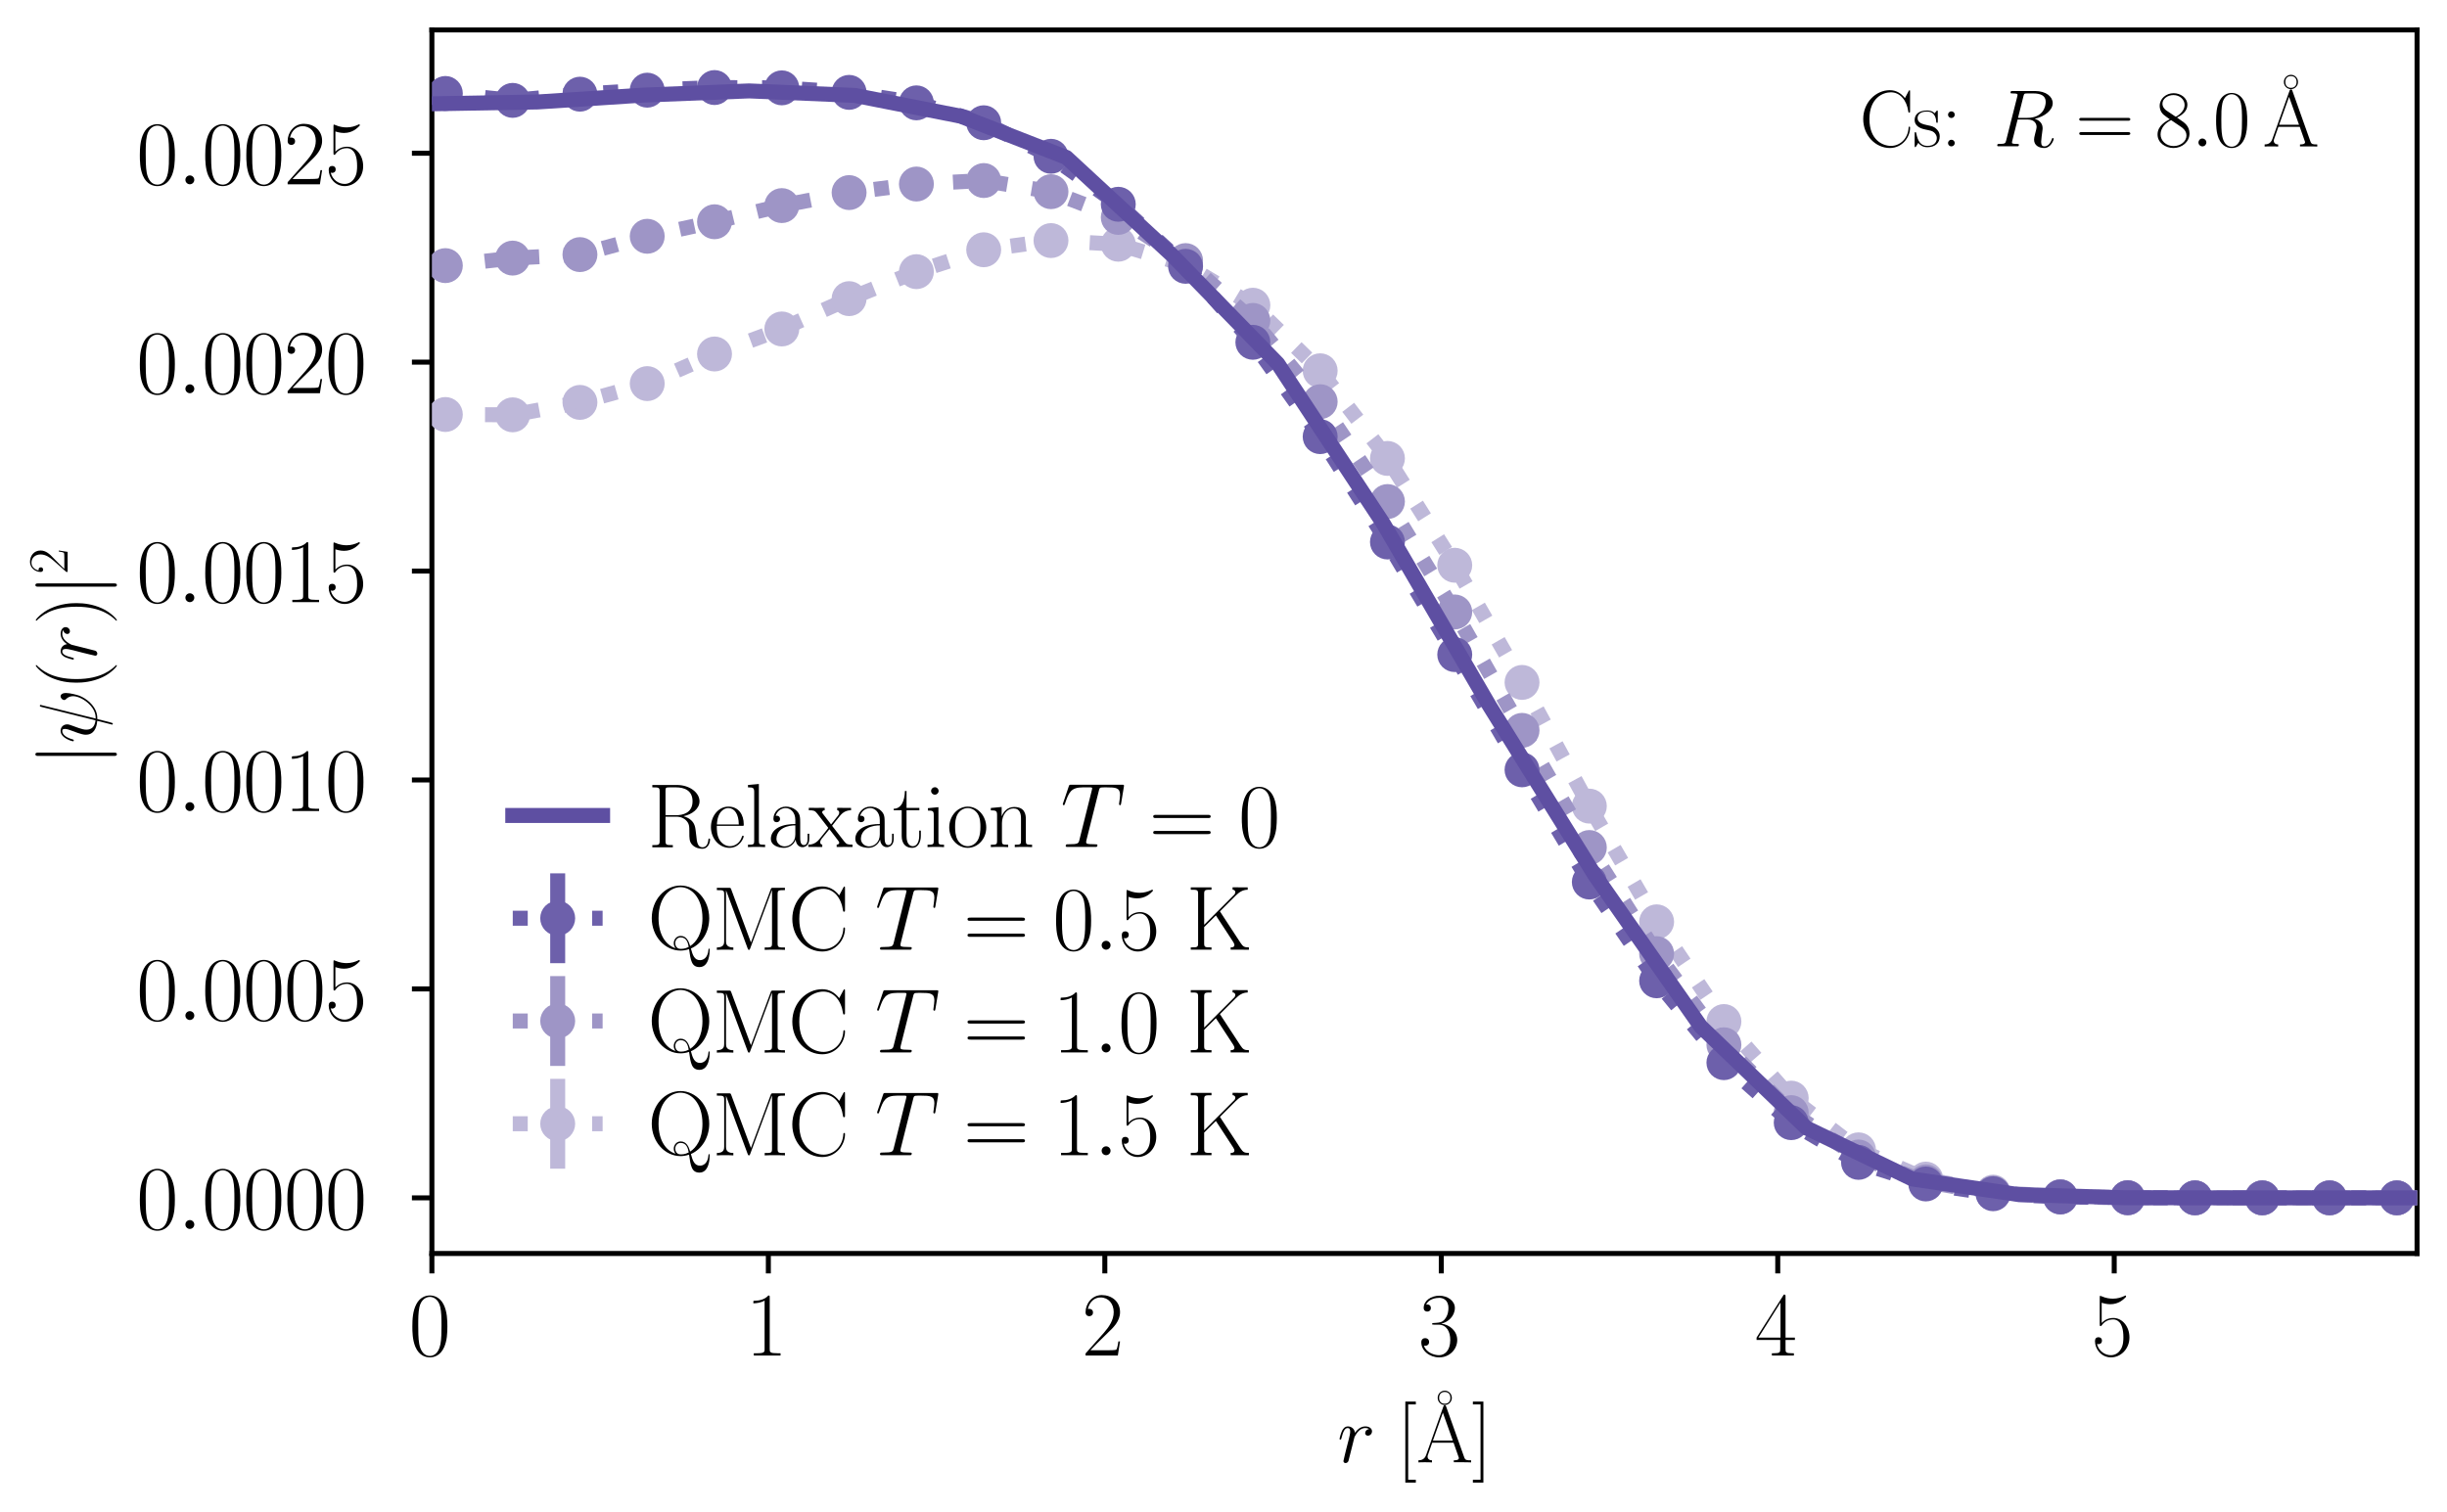 <?xml version="1.0" encoding="utf-8" standalone="no"?>
<!DOCTYPE svg PUBLIC "-//W3C//DTD SVG 1.1//EN"
  "http://www.w3.org/Graphics/SVG/1.1/DTD/svg11.dtd">
<svg xmlns:xlink="http://www.w3.org/1999/xlink" width="245.081pt" height="151.469pt" viewBox="0 0 245.081 151.469" xmlns="http://www.w3.org/2000/svg" version="1.1">
 <defs>
  <style type="text/css">*{stroke-linejoin: round; stroke-linecap: butt}</style>
 </defs>
 <g id="figure_1">
  <g id="patch_1">
   <path d="M 0 151.469 
L 245.081 151.469 
L 245.081 0 
L 0 0 
L 0 151.469 
z
" style="fill: none"/>
  </g>
  <g id="axes_1">
   <g id="patch_2">
    <path d="M 43.256 125.562 
L 242.081 125.562 
L 242.081 3 
L 43.256 3 
L 43.256 125.562 
z
" style="fill: none"/>
   </g>
   <g id="matplotlib.axis_1">
    <g id="xtick_1">
     <g id="line2d_1">
      <defs>
       <path id="mb9411c37cf" d="M 0 0 
L 0 2 
" style="stroke: #000000; stroke-width: 0.5"/>
      </defs>
      <g>
       <use xlink:href="#mb9411c37cf" x="43.256" y="125.562" style="stroke: #000000; stroke-width: 0.5"/>
      </g>
     </g>
     <g id="text_1">
      <!-- $\mathdefault{0}$ -->
      <g transform="translate(40.952 135.788) scale(0.09 -0.09)">
       <defs>
        <path id="CMR17-30" d="M 2688 2025 
C 2688 2416 2682 3080 2413 3591 
C 2176 4039 1798 4198 1466 4198 
C 1158 4198 768 4058 525 3597 
C 269 3118 243 2524 243 2025 
C 243 1661 250 1106 448 619 
C 723 -39 1216 -128 1466 -128 
C 1760 -128 2208 -7 2470 600 
C 2662 1042 2688 1559 2688 2025 
z
M 1466 -26 
C 1056 -26 813 325 723 812 
C 653 1188 653 1738 653 2096 
C 653 2588 653 2997 736 3387 
C 858 3929 1216 4096 1466 4096 
C 1728 4096 2067 3923 2189 3400 
C 2272 3036 2278 2607 2278 2096 
C 2278 1680 2278 1169 2202 792 
C 2067 95 1690 -26 1466 -26 
z
" transform="scale(0.016)"/>
       </defs>
       <use xlink:href="#CMR17-30" transform="scale(0.996)"/>
      </g>
     </g>
    </g>
    <g id="xtick_2">
     <g id="line2d_2">
      <g>
       <use xlink:href="#mb9411c37cf" x="76.955" y="125.562" style="stroke: #000000; stroke-width: 0.5"/>
      </g>
     </g>
     <g id="text_2">
      <!-- $\mathdefault{1}$ -->
      <g transform="translate(74.651 135.788) scale(0.09 -0.09)">
       <defs>
        <path id="CMR17-31" d="M 1702 4058 
C 1702 4192 1696 4192 1606 4192 
C 1357 3916 979 3827 621 3827 
C 602 3827 570 3827 563 3808 
C 557 3795 557 3782 557 3648 
C 755 3648 1088 3686 1344 3839 
L 1344 461 
C 1344 236 1331 160 781 160 
L 589 160 
L 589 0 
C 896 0 1216 0 1523 0 
C 1830 0 2150 0 2458 0 
L 2458 160 
L 2266 160 
C 1715 160 1702 230 1702 458 
L 1702 4058 
z
" transform="scale(0.016)"/>
       </defs>
       <use xlink:href="#CMR17-31" transform="scale(0.996)"/>
      </g>
     </g>
    </g>
    <g id="xtick_3">
     <g id="line2d_3">
      <g>
       <use xlink:href="#mb9411c37cf" x="110.654" y="125.562" style="stroke: #000000; stroke-width: 0.5"/>
      </g>
     </g>
     <g id="text_3">
      <!-- $\mathdefault{2}$ -->
      <g transform="translate(108.35 135.788) scale(0.09 -0.09)">
       <defs>
        <path id="CMR17-32" d="M 2669 989 
L 2554 989 
C 2490 536 2438 459 2413 420 
C 2381 369 1920 369 1830 369 
L 602 369 
C 832 619 1280 1072 1824 1597 
C 2214 1967 2669 2402 2669 3035 
C 2669 3790 2067 4224 1395 4224 
C 691 4224 262 3604 262 3030 
C 262 2780 448 2748 525 2748 
C 589 2748 781 2787 781 3010 
C 781 3207 614 3264 525 3264 
C 486 3264 448 3258 422 3245 
C 544 3790 915 4058 1306 4058 
C 1862 4058 2227 3617 2227 3035 
C 2227 2479 1901 2000 1536 1584 
L 262 146 
L 262 0 
L 2515 0 
L 2669 989 
z
" transform="scale(0.016)"/>
       </defs>
       <use xlink:href="#CMR17-32" transform="scale(0.996)"/>
      </g>
     </g>
    </g>
    <g id="xtick_4">
     <g id="line2d_4">
      <g>
       <use xlink:href="#mb9411c37cf" x="144.353" y="125.562" style="stroke: #000000; stroke-width: 0.5"/>
      </g>
     </g>
     <g id="text_4">
      <!-- $\mathdefault{3}$ -->
      <g transform="translate(142.049 135.788) scale(0.09 -0.09)">
       <defs>
        <path id="CMR17-33" d="M 1414 2157 
C 1984 2157 2234 1662 2234 1090 
C 2234 320 1824 25 1453 25 
C 1114 25 563 194 390 693 
C 422 680 454 680 486 680 
C 640 680 755 782 755 948 
C 755 1133 614 1216 486 1216 
C 378 1216 211 1165 211 926 
C 211 335 787 -128 1466 -128 
C 2176 -128 2720 430 2720 1085 
C 2720 1707 2208 2157 1600 2227 
C 2086 2328 2554 2756 2554 3329 
C 2554 3820 2048 4179 1472 4179 
C 890 4179 378 3829 378 3329 
C 378 3110 544 3072 627 3072 
C 762 3072 877 3155 877 3321 
C 877 3486 762 3569 627 3569 
C 602 3569 570 3569 544 3557 
C 730 3959 1235 4032 1459 4032 
C 1683 4032 2106 3925 2106 3320 
C 2106 3143 2080 2828 1862 2550 
C 1670 2304 1453 2304 1242 2284 
C 1210 2284 1062 2269 1037 2269 
C 992 2263 966 2257 966 2208 
C 966 2163 973 2157 1101 2157 
L 1414 2157 
z
" transform="scale(0.016)"/>
       </defs>
       <use xlink:href="#CMR17-33" transform="scale(0.996)"/>
      </g>
     </g>
    </g>
    <g id="xtick_5">
     <g id="line2d_5">
      <g>
       <use xlink:href="#mb9411c37cf" x="178.052" y="125.562" style="stroke: #000000; stroke-width: 0.5"/>
      </g>
     </g>
     <g id="text_5">
      <!-- $\mathdefault{4}$ -->
      <g transform="translate(175.748 135.788) scale(0.09 -0.09)">
       <defs>
        <path id="CMR17-34" d="M 2150 4122 
C 2150 4256 2144 4256 2029 4256 
L 128 1254 
L 128 1088 
L 1779 1088 
L 1779 457 
C 1779 224 1766 160 1318 160 
L 1197 160 
L 1197 0 
C 1402 0 1747 0 1965 0 
C 2182 0 2528 0 2733 0 
L 2733 160 
L 2611 160 
C 2163 160 2150 224 2150 457 
L 2150 1088 
L 2803 1088 
L 2803 1254 
L 2150 1254 
L 2150 4122 
z
M 1798 3703 
L 1798 1254 
L 256 1254 
L 1798 3703 
z
" transform="scale(0.016)"/>
       </defs>
       <use xlink:href="#CMR17-34" transform="scale(0.996)"/>
      </g>
     </g>
    </g>
    <g id="xtick_6">
     <g id="line2d_6">
      <g>
       <use xlink:href="#mb9411c37cf" x="211.751" y="125.562" style="stroke: #000000; stroke-width: 0.5"/>
      </g>
     </g>
     <g id="text_6">
      <!-- $\mathdefault{5}$ -->
      <g transform="translate(209.448 135.788) scale(0.09 -0.09)">
       <defs>
        <path id="CMR17-35" d="M 730 3692 
C 794 3666 1056 3584 1325 3584 
C 1920 3584 2246 3911 2432 4100 
C 2432 4157 2432 4192 2394 4192 
C 2387 4192 2374 4192 2323 4163 
C 2099 4058 1837 3973 1517 3973 
C 1325 3973 1037 3999 723 4139 
C 653 4171 640 4171 634 4171 
C 602 4171 595 4164 595 4037 
L 595 2203 
C 595 2089 595 2057 659 2057 
C 691 2057 704 2070 736 2114 
C 941 2401 1222 2522 1542 2522 
C 1766 2522 2246 2382 2246 1289 
C 2246 1085 2246 715 2054 421 
C 1894 159 1645 25 1370 25 
C 947 25 518 320 403 814 
C 429 807 480 795 506 795 
C 589 795 749 840 749 1038 
C 749 1210 627 1280 506 1280 
C 358 1280 262 1190 262 1011 
C 262 454 704 -128 1382 -128 
C 2042 -128 2669 440 2669 1264 
C 2669 2030 2170 2624 1549 2624 
C 1222 2624 947 2503 730 2274 
L 730 3692 
z
" transform="scale(0.016)"/>
       </defs>
       <use xlink:href="#CMR17-35" transform="scale(0.996)"/>
      </g>
     </g>
    </g>
    <g id="text_7">
     <!-- $r\;[{\rm \AA}] $ -->
     <g transform="translate(133.94 146.476) scale(0.08 -0.08)">
      <defs>
       <path id="CMMI12-72" d="M 2490 2612 
C 2291 2574 2189 2433 2189 2293 
C 2189 2139 2310 2088 2400 2088 
C 2579 2088 2726 2242 2726 2433 
C 2726 2638 2528 2816 2208 2816 
C 1952 2816 1658 2701 1389 2312 
C 1344 2650 1088 2816 832 2816 
C 582 2816 454 2625 378 2484 
C 269 2254 173 1871 173 1839 
C 173 1814 198 1782 243 1782 
C 294 1782 301 1788 339 1935 
C 435 2318 557 2689 813 2689 
C 966 2689 1011 2580 1011 2395 
C 1011 2254 947 2005 902 1807 
L 723 1118 
C 698 996 627 709 595 594 
C 550 428 480 128 480 96 
C 480 6 550 -64 646 -64 
C 717 -64 838 -19 877 109 
C 896 160 1133 1124 1171 1271 
C 1203 1411 1242 1546 1274 1686 
C 1299 1775 1325 1878 1344 1961 
C 1363 2018 1536 2331 1696 2472 
C 1773 2542 1939 2689 2202 2689 
C 2304 2689 2406 2670 2490 2612 
z
" transform="scale(0.016)"/>
       <path id="CMR17-5b" d="M 1504 -1600 
L 1504 -1377 
L 902 -1377 
L 902 4544 
L 1504 4544 
L 1504 4767 
L 678 4767 
L 678 -1600 
L 1504 -1600 
z
" transform="scale(0.016)"/>
       <path id="CMR17-17" d="M 2771 3955 
C 2771 4275 2515 4518 2214 4518 
C 1914 4518 1658 4275 1658 3955 
C 1658 3635 1914 3392 2214 3392 
C 2515 3392 2771 3635 2771 3955 
z
M 2214 3494 
C 1946 3494 1773 3660 1773 3956 
C 1773 4256 1952 4416 2214 4416 
C 2483 4416 2656 4250 2656 3956 
C 2656 3654 2477 3494 2214 3494 
z
" transform="scale(0.016)"/>
       <path id="CMR17-41" d="M 2323 4378 
C 2291 4461 2278 4480 2214 4480 
C 2150 4480 2138 4461 2106 4378 
L 749 566 
C 627 223 371 153 147 153 
L 147 -13 
C 262 0 518 0 640 0 
C 800 0 1056 0 1210 -13 
L 1210 153 
C 909 153 864 361 864 439 
C 864 497 877 530 890 569 
L 1229 1536 
L 2906 1536 
L 3290 442 
C 3322 365 3322 352 3322 327 
C 3322 153 3046 153 2925 153 
L 2925 0 
C 3110 0 3443 0 3642 0 
C 3808 0 4128 0 4282 -13 
L 4282 153 
C 3942 153 3827 153 3744 387 
L 2323 4378 
z
M 2067 3893 
L 2848 1702 
L 1286 1702 
L 2067 3893 
z
" transform="scale(0.016)"/>
       <path id="CMR17-5d" d="M 915 4767 
L 90 4767 
L 90 4544 
L 691 4544 
L 691 -1377 
L 90 -1377 
L 90 -1600 
L 915 -1600 
L 915 4767 
z
" transform="scale(0.016)"/>
      </defs>
      <use xlink:href="#CMMI12-72" transform="scale(0.996)"/>
      <use xlink:href="#CMR17-5b" transform="translate(74.345 0) scale(0.996)"/>
      <use xlink:href="#CMR17-17" transform="translate(99.216 17.619) scale(0.996)"/>
      <use xlink:href="#CMR17-41" transform="translate(99.216 0) scale(0.996)"/>
      <use xlink:href="#CMR17-5d" transform="translate(168.288 0) scale(0.996)"/>
     </g>
    </g>
   </g>
   <g id="matplotlib.axis_2">
    <g id="ytick_1">
     <g id="line2d_7">
      <defs>
       <path id="m018f9d902e" d="M 0 0 
L -2 0 
" style="stroke: #000000; stroke-width: 0.5"/>
      </defs>
      <g>
       <use xlink:href="#m018f9d902e" x="43.256" y="119.991" style="stroke: #000000; stroke-width: 0.5"/>
      </g>
     </g>
     <g id="text_8">
      <!-- $\mathdefault{0.0000}$ -->
      <g transform="translate(13.658 123.104) scale(0.09 -0.09)">
       <defs>
        <path id="CMMI12-3a" d="M 1178 307 
C 1178 492 1024 619 870 619 
C 685 619 557 466 557 313 
C 557 128 710 0 864 0 
C 1050 0 1178 153 1178 307 
z
" transform="scale(0.016)"/>
       </defs>
       <use xlink:href="#CMR17-30" transform="scale(0.996)"/>
       <use xlink:href="#CMMI12-3a" transform="translate(45.69 0) scale(0.996)"/>
       <use xlink:href="#CMR17-30" transform="translate(72.788 0) scale(0.996)"/>
       <use xlink:href="#CMR17-30" transform="translate(118.478 0) scale(0.996)"/>
       <use xlink:href="#CMR17-30" transform="translate(164.169 0) scale(0.996)"/>
       <use xlink:href="#CMR17-30" transform="translate(209.859 0) scale(0.996)"/>
      </g>
     </g>
    </g>
    <g id="ytick_2">
     <g id="line2d_8">
      <g>
       <use xlink:href="#m018f9d902e" x="43.256" y="99.062" style="stroke: #000000; stroke-width: 0.5"/>
      </g>
     </g>
     <g id="text_9">
      <!-- $\mathdefault{0.0005}$ -->
      <g transform="translate(13.658 102.175) scale(0.09 -0.09)">
       <use xlink:href="#CMR17-30" transform="scale(0.996)"/>
       <use xlink:href="#CMMI12-3a" transform="translate(45.69 0) scale(0.996)"/>
       <use xlink:href="#CMR17-30" transform="translate(72.788 0) scale(0.996)"/>
       <use xlink:href="#CMR17-30" transform="translate(118.478 0) scale(0.996)"/>
       <use xlink:href="#CMR17-30" transform="translate(164.169 0) scale(0.996)"/>
       <use xlink:href="#CMR17-35" transform="translate(209.859 0) scale(0.996)"/>
      </g>
     </g>
    </g>
    <g id="ytick_3">
     <g id="line2d_9">
      <g>
       <use xlink:href="#m018f9d902e" x="43.256" y="78.133" style="stroke: #000000; stroke-width: 0.5"/>
      </g>
     </g>
     <g id="text_10">
      <!-- $\mathdefault{0.0010}$ -->
      <g transform="translate(13.658 81.246) scale(0.09 -0.09)">
       <use xlink:href="#CMR17-30" transform="scale(0.996)"/>
       <use xlink:href="#CMMI12-3a" transform="translate(45.69 0) scale(0.996)"/>
       <use xlink:href="#CMR17-30" transform="translate(72.788 0) scale(0.996)"/>
       <use xlink:href="#CMR17-30" transform="translate(118.478 0) scale(0.996)"/>
       <use xlink:href="#CMR17-31" transform="translate(164.169 0) scale(0.996)"/>
       <use xlink:href="#CMR17-30" transform="translate(209.859 0) scale(0.996)"/>
      </g>
     </g>
    </g>
    <g id="ytick_4">
     <g id="line2d_10">
      <g>
       <use xlink:href="#m018f9d902e" x="43.256" y="57.204" style="stroke: #000000; stroke-width: 0.5"/>
      </g>
     </g>
     <g id="text_11">
      <!-- $\mathdefault{0.0015}$ -->
      <g transform="translate(13.658 60.318) scale(0.09 -0.09)">
       <use xlink:href="#CMR17-30" transform="scale(0.996)"/>
       <use xlink:href="#CMMI12-3a" transform="translate(45.69 0) scale(0.996)"/>
       <use xlink:href="#CMR17-30" transform="translate(72.788 0) scale(0.996)"/>
       <use xlink:href="#CMR17-30" transform="translate(118.478 0) scale(0.996)"/>
       <use xlink:href="#CMR17-31" transform="translate(164.169 0) scale(0.996)"/>
       <use xlink:href="#CMR17-35" transform="translate(209.859 0) scale(0.996)"/>
      </g>
     </g>
    </g>
    <g id="ytick_5">
     <g id="line2d_11">
      <g>
       <use xlink:href="#m018f9d902e" x="43.256" y="36.275" style="stroke: #000000; stroke-width: 0.5"/>
      </g>
     </g>
     <g id="text_12">
      <!-- $\mathdefault{0.0020}$ -->
      <g transform="translate(13.658 39.389) scale(0.09 -0.09)">
       <use xlink:href="#CMR17-30" transform="scale(0.996)"/>
       <use xlink:href="#CMMI12-3a" transform="translate(45.69 0) scale(0.996)"/>
       <use xlink:href="#CMR17-30" transform="translate(72.788 0) scale(0.996)"/>
       <use xlink:href="#CMR17-30" transform="translate(118.478 0) scale(0.996)"/>
       <use xlink:href="#CMR17-32" transform="translate(164.169 0) scale(0.996)"/>
       <use xlink:href="#CMR17-30" transform="translate(209.859 0) scale(0.996)"/>
      </g>
     </g>
    </g>
    <g id="ytick_6">
     <g id="line2d_12">
      <g>
       <use xlink:href="#m018f9d902e" x="43.256" y="15.347" style="stroke: #000000; stroke-width: 0.5"/>
      </g>
     </g>
     <g id="text_13">
      <!-- $\mathdefault{0.0025}$ -->
      <g transform="translate(13.658 18.46) scale(0.09 -0.09)">
       <use xlink:href="#CMR17-30" transform="scale(0.996)"/>
       <use xlink:href="#CMMI12-3a" transform="translate(45.69 0) scale(0.996)"/>
       <use xlink:href="#CMR17-30" transform="translate(72.788 0) scale(0.996)"/>
       <use xlink:href="#CMR17-30" transform="translate(118.478 0) scale(0.996)"/>
       <use xlink:href="#CMR17-32" transform="translate(164.169 0) scale(0.996)"/>
       <use xlink:href="#CMR17-35" transform="translate(209.859 0) scale(0.996)"/>
      </g>
     </g>
    </g>
    <g id="text_14">
     <!-- $|\psi(r)|^2$ -->
     <g transform="translate(9.665 76.692) rotate(-90) scale(0.08 -0.08)">
      <defs>
       <path id="CMSY10-6a" d="M 1018 4570 
C 1018 4685 1018 4800 890 4800 
C 762 4800 762 4685 762 4570 
L 762 -1370 
C 762 -1485 762 -1600 890 -1600 
C 1018 -1600 1018 -1485 1018 -1370 
L 1018 4570 
z
" transform="scale(0.016)"/>
       <path id="CMMI12-20" d="M 3008 4294 
C 3008 4301 3034 4384 3034 4391 
C 3034 4448 2982 4448 2963 4448 
C 2906 4448 2899 4416 2874 4320 
L 1818 77 
C 1286 141 1088 410 1088 794 
C 1088 934 1088 1082 1389 1875 
C 1472 2105 1504 2188 1504 2303 
C 1504 2591 1299 2821 998 2821 
C 410 2821 173 1894 173 1843 
C 173 1817 198 1785 243 1785 
C 301 1785 307 1811 333 1900 
C 486 2453 742 2688 979 2688 
C 1037 2688 1146 2688 1146 2483 
C 1146 2457 1146 2316 1037 2035 
C 691 1126 691 985 691 838 
C 691 223 1203 -14 1779 -58 
C 1728 -253 1683 -453 1632 -647 
C 1530 -1022 1485 -1198 1485 -1223 
C 1485 -1280 1536 -1280 1555 -1280 
C 1568 -1280 1594 -1280 1606 -1254 
C 1632 -1230 1894 -176 1920 -64 
C 2157 -64 2662 -64 3238 531 
C 3450 761 3642 1056 3750 1331 
C 3814 1498 3968 2067 3968 2393 
C 3968 2777 3776 2821 3712 2821 
C 3558 2821 3418 2668 3418 2540 
C 3418 2463 3462 2418 3488 2393 
C 3546 2335 3718 2162 3718 1830 
C 3718 1600 3590 1126 3181 666 
C 2643 64 2150 64 1958 64 
L 3008 4294 
z
" transform="scale(0.016)"/>
       <path id="CMR17-28" d="M 1958 -1561 
C 1958 -1555 1958 -1542 1939 -1523 
C 1645 -1224 858 -407 858 1581 
C 858 3569 1632 4379 1946 4697 
C 1946 4704 1958 4717 1958 4736 
C 1958 4755 1939 4768 1914 4768 
C 1843 4768 1299 4296 986 3594 
C 666 2887 576 2199 576 1588 
C 576 1128 621 351 1005 -471 
C 1312 -1135 1837 -1600 1914 -1600 
C 1946 -1600 1958 -1587 1958 -1561 
z
" transform="scale(0.016)"/>
       <path id="CMR17-29" d="M 1683 1581 
C 1683 2040 1638 2817 1254 3639 
C 947 4303 422 4768 346 4768 
C 326 4768 301 4761 301 4729 
C 301 4717 307 4710 314 4697 
C 621 4378 1402 3568 1402 1584 
C 1402 -407 627 -1217 314 -1537 
C 307 -1549 301 -1556 301 -1568 
C 301 -1600 326 -1600 346 -1600 
C 416 -1600 960 -1128 1274 -426 
C 1594 281 1683 969 1683 1581 
z
" transform="scale(0.016)"/>
      </defs>
      <use xlink:href="#CMSY10-6a" transform="scale(0.996)"/>
      <use xlink:href="#CMMI12-20" transform="translate(27.674 0) scale(0.996)"/>
      <use xlink:href="#CMR17-28" transform="translate(94.668 0) scale(0.996)"/>
      <use xlink:href="#CMMI12-72" transform="translate(129.948 0) scale(0.996)"/>
      <use xlink:href="#CMR17-29" transform="translate(176.619 0) scale(0.996)"/>
      <use xlink:href="#CMSY10-6a" transform="translate(211.9 0) scale(0.996)"/>
      <use xlink:href="#CMR17-32" transform="translate(239.574 36.154) scale(0.697)"/>
     </g>
    </g>
   </g>
   <g id="patch_3">
    <path d="M 43.256 125.562 
L 43.256 3 
" style="fill: none; stroke: #000000; stroke-width: 0.5; stroke-linejoin: miter; stroke-linecap: square"/>
   </g>
   <g id="patch_4">
    <path d="M 242.081 125.562 
L 242.081 3 
" style="fill: none; stroke: #000000; stroke-width: 0.5; stroke-linejoin: miter; stroke-linecap: square"/>
   </g>
   <g id="patch_5">
    <path d="M 43.256 125.562 
L 242.081 125.562 
" style="fill: none; stroke: #000000; stroke-width: 0.5; stroke-linejoin: miter; stroke-linecap: square"/>
   </g>
   <g id="patch_6">
    <path d="M 43.256 3 
L 242.081 3 
" style="fill: none; stroke: #000000; stroke-width: 0.5; stroke-linejoin: miter; stroke-linecap: square"/>
   </g>
   <g id="text_15">
    <!-- Cs: $R = 8.0\,$${\rm \AA}$ -->
    <g transform="translate(186.238 14.663) scale(0.08 -0.08)">
     <defs>
      <path id="CMR17-43" d="M 3974 4289 
C 3974 4403 3968 4410 3930 4410 
C 3904 4410 3898 4403 3853 4327 
L 3571 3792 
C 3258 4187 2874 4416 2381 4416 
C 1286 4416 294 3456 294 2148 
C 294 826 1286 -128 2387 -128 
C 3366 -128 3974 730 3974 1461 
C 3974 1524 3974 1550 3917 1550 
C 3866 1550 3866 1531 3859 1474 
C 3808 585 3168 38 2477 38 
C 1824 38 781 495 781 2147 
C 781 3805 1843 4250 2464 4250 
C 3187 4250 3712 3628 3834 2745 
C 3846 2668 3846 2655 3904 2655 
C 3974 2655 3974 2668 3974 2783 
L 3974 4289 
z
" transform="scale(0.016)"/>
      <path id="CMR17-73" d="M 1978 2697 
C 1978 2813 1971 2819 1933 2819 
C 1907 2819 1901 2813 1824 2717 
C 1805 2691 1747 2626 1728 2601 
C 1523 2819 1235 2819 1126 2819 
C 416 2819 160 2447 160 2076 
C 160 1498 813 1365 998 1325 
C 1402 1243 1542 1217 1677 1101 
C 1760 1025 1901 884 1901 654 
C 1901 384 1747 38 1158 38 
C 602 38 403 460 288 1021 
C 269 1110 269 1117 218 1117 
C 166 1117 160 1110 160 983 
L 160 63 
C 160 -51 166 -58 205 -58 
C 237 -58 243 -51 275 0 
C 314 57 410 211 448 276 
C 576 103 800 -64 1158 -64 
C 1792 -64 2131 283 2131 784 
C 2131 1112 1958 1285 1875 1362 
C 1683 1561 1459 1606 1190 1657 
C 838 1735 390 1825 390 2217 
C 390 2383 480 2737 1126 2737 
C 1811 2737 1850 2094 1862 1888 
C 1869 1856 1901 1849 1920 1849 
C 1978 1849 1978 1869 1978 1978 
L 1978 2697 
z
" transform="scale(0.016)"/>
      <path id="CMR17-3a" d="M 1062 2491 
C 1062 2650 934 2752 800 2752 
C 672 2752 538 2650 538 2491 
C 538 2332 666 2230 800 2230 
C 928 2230 1062 2332 1062 2491 
z
M 1062 261 
C 1062 420 934 522 800 522 
C 672 522 538 420 538 261 
C 538 102 666 0 800 0 
C 928 0 1062 102 1062 261 
z
" transform="scale(0.016)"/>
      <path id="CMMI12-52" d="M 2355 3924 
C 2413 4160 2438 4160 2688 4160 
L 3149 4160 
C 3699 4160 4109 3995 4109 3499 
C 4109 3175 3942 2240 2656 2240 
L 1933 2240 
L 2355 3924 
z
M 3245 2169 
C 4038 2341 4659 2851 4659 3398 
C 4659 3894 4154 4352 3264 4352 
L 1530 4352 
C 1402 4352 1344 4352 1344 4226 
C 1344 4160 1389 4160 1510 4160 
C 1894 4160 1894 4112 1894 4045 
C 1894 4033 1894 3994 1869 3899 
L 1005 479 
C 947 256 934 192 493 192 
C 346 192 301 192 301 71 
C 301 7 371 7 390 7 
C 506 7 640 7 762 7 
L 1517 7 
C 1632 7 1766 7 1882 7 
C 1933 7 2003 7 2003 128 
C 2003 192 1946 192 1850 192 
C 1459 192 1459 243 1459 306 
C 1459 313 1459 357 1472 407 
L 1901 2112 
L 2669 2112 
C 3277 2112 3392 1731 3392 1522 
C 3392 1427 3328 1179 3283 1014 
C 3213 723 3194 652 3194 532 
C 3194 82 3565 -128 3994 -128 
C 4512 -128 4736 501 4736 591 
C 4736 635 4704 654 4666 654 
C 4614 654 4602 616 4589 565 
C 4435 114 4173 0 4013 0 
C 3853 0 3750 70 3750 356 
C 3750 509 3827 1088 3834 1120 
C 3866 1355 3866 1380 3866 1432 
C 3866 1896 3488 2093 3245 2169 
z
" transform="scale(0.016)"/>
      <path id="CMR17-3d" d="M 4115 2017 
C 4211 2017 4307 2017 4307 2125 
C 4307 2240 4198 2240 4090 2240 
L 512 2240 
C 403 2240 294 2240 294 2125 
C 294 2017 390 2017 486 2017 
L 4115 2017 
z
M 4090 896 
C 4198 896 4307 896 4307 1011 
C 4307 1119 4211 1119 4115 1119 
L 486 1119 
C 390 1119 294 1119 294 1011 
C 294 896 403 896 512 896 
L 4090 896 
z
" transform="scale(0.016)"/>
      <path id="CMR17-38" d="M 1741 2264 
C 2144 2467 2554 2773 2554 3263 
C 2554 3841 1990 4179 1472 4179 
C 890 4179 378 3759 378 3180 
C 378 3021 416 2747 666 2505 
C 730 2442 998 2251 1171 2130 
C 883 1983 211 1634 211 934 
C 211 279 838 -128 1459 -128 
C 2144 -128 2720 362 2720 1010 
C 2720 1590 2330 1857 2074 2029 
L 1741 2264 
z
M 902 2822 
C 851 2854 595 3051 595 3351 
C 595 3739 998 4032 1459 4032 
C 1965 4032 2336 3676 2336 3262 
C 2336 2669 1670 2331 1638 2331 
C 1632 2331 1626 2331 1574 2370 
L 902 2822 
z
M 2080 1519 
C 2176 1449 2483 1240 2483 851 
C 2483 381 2010 25 1472 25 
C 890 25 448 438 448 940 
C 448 1443 838 1862 1280 2060 
L 2080 1519 
z
" transform="scale(0.016)"/>
     </defs>
     <use xlink:href="#CMR17-43" transform="scale(0.996)"/>
     <use xlink:href="#CMR17-73" transform="translate(66.51 0) scale(0.996)"/>
     <use xlink:href="#CMR17-3a" transform="translate(102.311 0) scale(0.996)"/>
     <use xlink:href="#CMMI12-52" transform="translate(167.668 0) scale(0.996)"/>
     <use xlink:href="#CMR17-3d" transform="translate(270.413 0) scale(0.996)"/>
     <use xlink:href="#CMR17-38" transform="translate(369.802 0) scale(0.996)"/>
     <use xlink:href="#CMMI12-3a" transform="translate(415.492 0) scale(0.996)"/>
     <use xlink:href="#CMR17-30" transform="translate(442.589 0) scale(0.996)"/>
     <use xlink:href="#CMR17-17" transform="translate(504.884 17.619) scale(0.996)"/>
     <use xlink:href="#CMR17-41" transform="translate(504.884 0) scale(0.996)"/>
    </g>
   </g>
   <g id="legend_1">
    <g id="line2d_13">
     <path d="M 51.356 81.688 
L 55.856 81.688 
L 60.356 81.688 
" style="fill: none; stroke: #5e4fa2; stroke-width: 1.5; stroke-linecap: square"/>
    </g>
    <g id="text_16">
     <!-- Relaxation $T=0$ -->
     <g transform="translate(64.856 84.838) scale(0.09 -0.09)">
      <defs>
       <path id="CMR17-52" d="M 2509 2146 
C 3117 2268 3629 2676 3629 3186 
C 3629 3785 2950 4326 2054 4326 
L 333 4326 
L 333 4160 
C 774 4160 845 4160 845 3873 
L 845 415 
C 845 128 774 128 333 128 
L 333 -26 
C 518 -26 851 -26 1050 -26 
C 1248 -26 1581 -26 1766 -26 
L 1766 128 
C 1325 128 1254 128 1254 417 
L 1254 2112 
L 2003 2112 
C 2368 2112 2573 1964 2662 1881 
C 2918 1632 2918 1459 2918 1024 
C 2918 595 2918 377 3110 160 
C 3354 -102 3680 -128 3821 -128 
C 4294 -128 4365 396 4365 503 
C 4365 540 4365 585 4307 585 
C 4256 585 4250 547 4250 522 
C 4218 112 4032 -26 3834 -26 
C 3482 -26 3443 375 3405 764 
C 3386 898 3373 993 3360 1133 
C 3322 1452 3270 1917 2509 2146 
z
M 1984 2214 
L 1254 2214 
L 1254 3913 
C 1254 4129 1267 4160 1523 4160 
L 1990 4160 
C 2522 4160 3142 3977 3142 3190 
C 3142 2372 2464 2214 1984 2214 
z
" transform="scale(0.016)"/>
       <path id="CMR17-65" d="M 2438 1472 
C 2464 1498 2464 1511 2464 1576 
C 2464 2238 2118 2816 1389 2816 
C 710 2816 173 2169 173 1383 
C 173 551 781 -64 1459 -64 
C 2176 -64 2458 607 2458 740 
C 2458 784 2419 784 2406 784 
C 2362 784 2355 771 2330 696 
C 2189 265 1837 51 1504 51 
C 1229 51 954 203 781 480 
C 582 803 582 1176 582 1472 
L 2438 1472 
z
M 589 1568 
C 634 2505 1126 2714 1382 2714 
C 1818 2714 2112 2297 2118 1568 
L 589 1568 
z
" transform="scale(0.016)"/>
       <path id="CMR17-6c" d="M 979 4396 
L 218 4326 
L 218 4160 
C 595 4160 653 4122 653 3817 
L 653 426 
C 653 184 627 153 218 153 
L 218 -13 
C 371 0 653 0 813 0 
C 979 0 1261 0 1414 -13 
L 1414 153 
C 1005 153 979 178 979 426 
L 979 4396 
z
" transform="scale(0.016)"/>
       <path id="CMR17-61" d="M 2304 1653 
C 2304 2072 2304 2294 2035 2543 
C 1798 2752 1523 2816 1306 2816 
C 800 2816 435 2407 435 1971 
C 435 1728 627 1728 666 1728 
C 749 1728 896 1778 896 1954 
C 896 2112 774 2181 666 2181 
C 640 2181 608 2174 589 2168 
C 723 2592 1069 2714 1293 2714 
C 1613 2714 1965 2429 1965 1885 
L 1965 1600 
C 1587 1600 1133 1549 774 1357 
C 371 1133 256 813 256 570 
C 256 77 832 -64 1171 -64 
C 1523 -64 1850 139 1990 511 
C 2003 233 2182 -18 2464 -18 
C 2598 -18 2938 70 2938 567 
L 2938 920 
L 2822 920 
L 2822 562 
C 2822 178 2650 128 2566 128 
C 2304 128 2304 458 2304 738 
L 2304 1653 
z
M 1965 870 
C 1965 317 1568 38 1216 38 
C 896 38 646 275 646 570 
C 646 761 730 1100 1101 1305 
C 1408 1478 1760 1504 1965 1504 
L 1965 870 
z
" transform="scale(0.016)"/>
       <path id="CMR17-78" d="M 1664 1477 
C 1856 1726 2074 2006 2253 2216 
C 2464 2458 2707 2560 2989 2560 
L 2989 2726 
C 2880 2726 2656 2726 2541 2726 
C 2368 2726 2170 2726 2022 2732 
L 2022 2566 
C 2112 2553 2163 2489 2163 2400 
C 2163 2285 2099 2215 2067 2171 
L 1594 1573 
L 1030 2306 
C 973 2376 973 2388 973 2420 
C 973 2497 1037 2560 1146 2560 
L 1146 2732 
C 992 2726 717 2726 557 2726 
C 384 2726 179 2726 38 2732 
L 38 2560 
C 384 2560 461 2534 614 2343 
L 1350 1395 
C 1363 1382 1395 1344 1395 1325 
C 1395 1299 838 619 768 530 
C 480 185 179 160 6 160 
L 6 0 
C 115 0 339 0 454 0 
C 582 0 864 0 979 -6 
L 979 160 
C 941 166 838 179 838 325 
C 838 440 890 510 947 586 
L 1478 1236 
L 2035 512 
C 2086 442 2163 346 2163 301 
C 2163 211 2086 160 1984 160 
L 1984 -6 
C 2138 0 2413 0 2573 0 
C 2746 0 2950 0 3091 -6 
L 3091 160 
C 2771 160 2675 172 2522 370 
L 1664 1477 
z
" transform="scale(0.016)"/>
       <path id="CMR17-74" d="M 966 2560 
L 1862 2560 
L 1862 2725 
L 966 2725 
L 966 3904 
L 851 3904 
C 838 3245 614 2668 70 2668 
L 70 2560 
L 627 2560 
L 627 771 
C 627 650 627 -64 1370 -64 
C 1747 -64 1965 306 1965 777 
L 1965 1140 
L 1850 1140 
L 1850 783 
C 1850 344 1677 51 1408 51 
C 1222 51 966 178 966 758 
L 966 2560 
z
" transform="scale(0.016)"/>
       <path id="CMR17-69" d="M 992 3909 
C 992 4049 877 4170 730 4170 
C 589 4170 467 4056 467 3909 
C 467 3769 582 3648 730 3648 
C 870 3648 992 3763 992 3909 
z
M 243 2706 
L 243 2541 
C 602 2541 653 2502 653 2197 
L 653 427 
C 653 184 627 153 218 153 
L 218 -13 
C 371 0 646 0 806 0 
C 960 0 1222 0 1370 -13 
L 1370 153 
C 992 153 979 191 979 420 
L 979 2776 
L 243 2706 
z
" transform="scale(0.016)"/>
       <path id="CMR17-6f" d="M 2758 1356 
C 2758 2176 2163 2816 1466 2816 
C 768 2816 173 2176 173 1356 
C 173 551 768 -64 1466 -64 
C 2163 -64 2758 551 2758 1356 
z
M 1466 51 
C 1165 51 909 230 762 480 
C 602 767 582 1126 582 1408 
C 582 1677 595 2010 762 2298 
C 890 2509 1139 2714 1466 2714 
C 1754 2714 1997 2554 2150 2330 
C 2349 2029 2349 1607 2349 1408 
C 2349 1158 2336 775 2163 467 
C 1984 173 1709 51 1466 51 
z
" transform="scale(0.016)"/>
       <path id="CMR17-6e" d="M 2656 1933 
C 2656 2259 2592 2790 1837 2790 
C 1331 2790 1069 2400 973 2144 
L 966 2144 
L 966 2790 
L 211 2720 
L 211 2554 
C 589 2554 646 2515 646 2208 
L 646 428 
C 646 184 621 153 211 153 
L 211 -13 
C 365 0 646 0 813 0 
C 979 0 1267 0 1421 -13 
L 1421 153 
C 1011 153 986 178 986 428 
L 986 1658 
C 986 2247 1344 2688 1792 2688 
C 2266 2688 2317 2266 2317 1958 
L 2317 428 
C 2317 184 2291 153 1882 153 
L 1882 -13 
C 2035 0 2317 0 2483 0 
C 2650 0 2938 0 3091 -13 
L 3091 153 
C 2682 153 2656 178 2656 428 
L 2656 1933 
z
" transform="scale(0.016)"/>
       <path id="CMMI12-54" d="M 2669 3910 
C 2707 4064 2720 4121 2816 4147 
C 2867 4160 3078 4160 3213 4160 
C 3853 4160 4154 4134 4154 3634 
C 4154 3537 4128 3295 4090 3057 
L 4083 2980 
C 4083 2954 4109 2916 4147 2916 
C 4211 2916 4211 2948 4230 3050 
L 4416 4184 
C 4429 4243 4429 4256 4429 4275 
C 4429 4345 4390 4345 4262 4345 
L 762 4345 
C 614 4345 608 4339 570 4224 
L 179 3070 
C 173 3056 154 2986 154 2980 
C 154 2948 179 2916 218 2916 
C 269 2916 282 2941 307 3024 
C 576 3801 710 4160 1562 4160 
L 1990 4160 
C 2144 4160 2208 4160 2208 4089 
C 2208 4069 2208 4057 2176 3941 
L 1318 499 
C 1254 249 1242 185 563 185 
C 403 185 358 185 358 64 
C 358 0 429 0 461 0 
C 621 0 787 0 947 0 
L 1946 0 
C 2106 0 2278 0 2438 0 
C 2509 0 2573 0 2573 121 
C 2573 185 2528 185 2362 185 
C 1786 185 1786 243 1786 339 
C 1786 346 1786 391 1811 494 
L 2669 3910 
z
" transform="scale(0.016)"/>
      </defs>
      <use xlink:href="#CMR17-52" transform="scale(0.996)"/>
      <use xlink:href="#CMR17-65" transform="translate(67.791 0) scale(0.996)"/>
      <use xlink:href="#CMR17-6c" transform="translate(108.277 0) scale(0.996)"/>
      <use xlink:href="#CMR17-61" transform="translate(133.148 0) scale(0.996)"/>
      <use xlink:href="#CMR17-78" transform="translate(178.838 0) scale(0.996)"/>
      <use xlink:href="#CMR17-61" transform="translate(227.131 0) scale(0.996)"/>
      <use xlink:href="#CMR17-74" transform="translate(272.822 0) scale(0.996)"/>
      <use xlink:href="#CMR17-69" transform="translate(308.102 0) scale(0.996)"/>
      <use xlink:href="#CMR17-6f" transform="translate(332.974 0) scale(0.996)"/>
      <use xlink:href="#CMR17-6e" transform="translate(378.664 0) scale(0.996)"/>
      <use xlink:href="#CMMI12-54" transform="translate(459.635 0) scale(0.996)"/>
      <use xlink:href="#CMR17-3d" transform="translate(558.033 0) scale(0.996)"/>
      <use xlink:href="#CMR17-30" transform="translate(657.422 0) scale(0.996)"/>
     </g>
    </g>
    <g id="LineCollection_1">
     <path d="M 55.856 96.481 
L 55.856 87.481 
" style="fill: none; stroke: #6d60ab; stroke-width: 1.5"/>
    </g>
    <g id="line2d_14">
     <path d="M 51.356 91.981 
L 60.356 91.981 
" style="fill: none; stroke-dasharray: 1.5,2.475; stroke-dashoffset: 0; stroke: #6d60ab; stroke-width: 1.5"/>
    </g>
    <g id="line2d_15">
     <defs>
      <path id="m276962161a" d="M 0 1.25 
C 0.332 1.25 0.649 1.118 0.884 0.884 
C 1.118 0.649 1.25 0.332 1.25 0 
C 1.25 -0.332 1.118 -0.649 0.884 -0.884 
C 0.649 -1.118 0.332 -1.25 0 -1.25 
C -0.332 -1.25 -0.649 -1.118 -0.884 -0.884 
C -1.118 -0.649 -1.25 -0.332 -1.25 0 
C -1.25 0.332 -1.118 0.649 -0.884 0.884 
C -0.649 1.118 -0.332 1.25 0 1.25 
z
" style="stroke: #6d60ab"/>
     </defs>
     <g>
      <use xlink:href="#m276962161a" x="55.856" y="91.981" style="fill: #6d60ab; stroke: #6d60ab"/>
     </g>
    </g>
    <g id="text_17">
     <!-- QMC $T=0.5~{\rm K}$ -->
     <g transform="translate(64.856 95.131) scale(0.09 -0.09)">
      <defs>
       <path id="CMR17-51" d="M 3027 83 
C 3789 408 4307 1236 4307 2193 
C 4307 3499 3366 4480 2304 4480 
C 1216 4480 294 3488 294 2199 
C 294 928 1216 -64 2304 -64 
C 2451 -64 2656 -45 2899 38 
C 3008 -747 3078 -1216 3629 -1216 
C 4307 -1216 4339 -213 4339 -33 
C 4339 32 4339 76 4294 76 
C 4262 76 4256 31 4256 18 
C 4211 -603 3866 -732 3661 -732 
C 3283 -732 3149 -394 3027 83 
z
M 1958 100 
C 1293 310 768 1017 768 2199 
C 768 3711 1606 4365 2298 4365 
C 3014 4365 3834 3686 3834 2198 
C 3834 1124 3405 527 2976 254 
C 2880 579 2726 960 2310 960 
C 2003 960 1830 692 1830 450 
C 1830 304 1888 183 1958 100 
z
M 2874 192 
C 2618 57 2413 57 2304 57 
C 2016 57 1933 315 1933 454 
C 1933 650 2067 858 2310 858 
C 2720 858 2822 493 2874 192 
z
" transform="scale(0.016)"/>
       <path id="CMR17-4d" d="M 1338 4224 
C 1299 4320 1293 4320 1158 4320 
L 339 4320 
L 339 4160 
C 781 4160 851 4160 851 3875 
L 851 610 
C 851 451 851 153 339 153 
L 339 -13 
C 486 0 755 0 915 0 
C 1075 0 1344 0 1491 -13 
L 1491 153 
C 979 153 979 451 979 610 
L 979 4135 
L 986 4135 
L 2490 89 
C 2515 25 2528 -13 2579 -13 
C 2630 -13 2643 25 2669 89 
L 4186 4166 
L 4192 4166 
L 4192 438 
C 4192 153 4122 153 3680 153 
L 3680 -13 
C 3853 0 4198 0 4384 0 
C 4570 0 4922 0 5094 -13 
L 5094 153 
C 4653 153 4582 153 4582 438 
L 4582 3875 
C 4582 4160 4653 4160 5094 4160 
L 5094 4320 
L 4282 4320 
C 4147 4320 4141 4314 4102 4218 
L 2720 502 
L 1338 4224 
z
" transform="scale(0.016)"/>
       <path id="CMR17-4b" d="M 2362 2675 
L 3469 3782 
C 3699 4006 3942 4186 4301 4186 
L 4301 4352 
C 4173 4352 4013 4352 3885 4352 
C 3712 4352 3411 4352 3245 4358 
L 3245 4192 
C 3411 4180 3437 4065 3437 4019 
C 3437 3975 3411 3905 3386 3867 
L 1261 1738 
L 1261 3900 
C 1261 4186 1331 4186 1773 4186 
L 1773 4352 
C 1587 4352 1248 4352 1050 4352 
C 851 4352 512 4352 326 4352 
L 326 4186 
C 768 4186 838 4186 838 3899 
L 838 446 
C 838 160 768 160 326 160 
L 326 0 
C 512 0 851 0 1050 0 
C 1248 0 1587 0 1773 0 
L 1773 160 
C 1331 160 1261 160 1261 447 
L 1261 1579 
L 2080 2390 
L 3290 537 
C 3328 473 3373 390 3373 326 
C 3373 160 3194 160 3110 160 
L 3110 0 
C 3315 0 3610 0 3821 0 
C 3974 0 4237 0 4384 -6 
L 4384 160 
C 4077 160 3981 198 3789 493 
L 2362 2675 
z
" transform="scale(0.016)"/>
      </defs>
      <use xlink:href="#CMR17-51" transform="scale(0.996)"/>
      <use xlink:href="#CMR17-4d" transform="translate(71.715 0) scale(0.996)"/>
      <use xlink:href="#CMR17-43" transform="translate(156.402 0) scale(0.996)"/>
      <use xlink:href="#CMMI12-54" transform="translate(252.988 0) scale(0.996)"/>
      <use xlink:href="#CMR17-3d" transform="translate(351.385 0) scale(0.996)"/>
      <use xlink:href="#CMR17-30" transform="translate(450.774 0) scale(0.996)"/>
      <use xlink:href="#CMMI12-3a" transform="translate(496.464 0) scale(0.996)"/>
      <use xlink:href="#CMR17-35" transform="translate(523.562 0) scale(0.996)"/>
      <use xlink:href="#CMR17-4b" transform="translate(599.328 0) scale(0.996)"/>
     </g>
    </g>
    <g id="LineCollection_2">
     <path d="M 55.856 106.775 
L 55.856 97.775 
" style="fill: none; stroke: #9e95c6; stroke-width: 1.5"/>
    </g>
    <g id="line2d_16">
     <path d="M 51.356 102.275 
L 60.356 102.275 
" style="fill: none; stroke-dasharray: 1.5,2.475; stroke-dashoffset: 0; stroke: #9e95c6; stroke-width: 1.5"/>
    </g>
    <g id="line2d_17">
     <defs>
      <path id="md16bc7c90c" d="M 0 1.25 
C 0.332 1.25 0.649 1.118 0.884 0.884 
C 1.118 0.649 1.25 0.332 1.25 0 
C 1.25 -0.332 1.118 -0.649 0.884 -0.884 
C 0.649 -1.118 0.332 -1.25 0 -1.25 
C -0.332 -1.25 -0.649 -1.118 -0.884 -0.884 
C -1.118 -0.649 -1.25 -0.332 -1.25 0 
C -1.25 0.332 -1.118 0.649 -0.884 0.884 
C -0.649 1.118 -0.332 1.25 0 1.25 
z
" style="stroke: #9e95c6"/>
     </defs>
     <g>
      <use xlink:href="#md16bc7c90c" x="55.856" y="102.275" style="fill: #9e95c6; stroke: #9e95c6"/>
     </g>
    </g>
    <g id="text_18">
     <!-- QMC $T=1.0~{\rm K}$ -->
     <g transform="translate(64.856 105.425) scale(0.09 -0.09)">
      <use xlink:href="#CMR17-51" transform="scale(0.996)"/>
      <use xlink:href="#CMR17-4d" transform="translate(71.715 0) scale(0.996)"/>
      <use xlink:href="#CMR17-43" transform="translate(156.402 0) scale(0.996)"/>
      <use xlink:href="#CMMI12-54" transform="translate(252.988 0) scale(0.996)"/>
      <use xlink:href="#CMR17-3d" transform="translate(351.385 0) scale(0.996)"/>
      <use xlink:href="#CMR17-31" transform="translate(450.774 0) scale(0.996)"/>
      <use xlink:href="#CMMI12-3a" transform="translate(496.464 0) scale(0.996)"/>
      <use xlink:href="#CMR17-30" transform="translate(523.562 0) scale(0.996)"/>
      <use xlink:href="#CMR17-4b" transform="translate(599.328 0) scale(0.996)"/>
     </g>
    </g>
    <g id="LineCollection_3">
     <path d="M 55.856 117.068 
L 55.856 108.068 
" style="fill: none; stroke: #beb8d9; stroke-width: 1.5"/>
    </g>
    <g id="line2d_18">
     <path d="M 51.356 112.568 
L 60.356 112.568 
" style="fill: none; stroke-dasharray: 1.5,2.475; stroke-dashoffset: 0; stroke: #beb8d9; stroke-width: 1.5"/>
    </g>
    <g id="line2d_19">
     <defs>
      <path id="m1f7c9e4b40" d="M 0 1.25 
C 0.332 1.25 0.649 1.118 0.884 0.884 
C 1.118 0.649 1.25 0.332 1.25 0 
C 1.25 -0.332 1.118 -0.649 0.884 -0.884 
C 0.649 -1.118 0.332 -1.25 0 -1.25 
C -0.332 -1.25 -0.649 -1.118 -0.884 -0.884 
C -1.118 -0.649 -1.25 -0.332 -1.25 0 
C -1.25 0.332 -1.118 0.649 -0.884 0.884 
C -0.649 1.118 -0.332 1.25 0 1.25 
z
" style="stroke: #beb8d9"/>
     </defs>
     <g>
      <use xlink:href="#m1f7c9e4b40" x="55.856" y="112.568" style="fill: #beb8d9; stroke: #beb8d9"/>
     </g>
    </g>
    <g id="text_19">
     <!-- QMC $T=1.5~{\rm K}$ -->
     <g transform="translate(64.856 115.718) scale(0.09 -0.09)">
      <use xlink:href="#CMR17-51" transform="scale(0.996)"/>
      <use xlink:href="#CMR17-4d" transform="translate(71.715 0) scale(0.996)"/>
      <use xlink:href="#CMR17-43" transform="translate(156.402 0) scale(0.996)"/>
      <use xlink:href="#CMMI12-54" transform="translate(252.988 0) scale(0.996)"/>
      <use xlink:href="#CMR17-3d" transform="translate(351.385 0) scale(0.996)"/>
      <use xlink:href="#CMR17-31" transform="translate(450.774 0) scale(0.996)"/>
      <use xlink:href="#CMMI12-3a" transform="translate(496.464 0) scale(0.996)"/>
      <use xlink:href="#CMR17-35" transform="translate(523.562 0) scale(0.996)"/>
      <use xlink:href="#CMR17-4b" transform="translate(599.328 0) scale(0.996)"/>
     </g>
    </g>
   </g>
   <g id="LineCollection_4">
    <path d="M 44.604 42.215 
L 44.604 40.83 
" clip-path="url(#p5383d72e2d)" style="fill: none; stroke: #beb8d9; stroke-width: 1.5"/>
    <path d="M 51.344 41.982 
L 51.344 41.126 
" clip-path="url(#p5383d72e2d)" style="fill: none; stroke: #beb8d9; stroke-width: 1.5"/>
    <path d="M 58.084 40.671 
L 58.084 39.946 
" clip-path="url(#p5383d72e2d)" style="fill: none; stroke: #beb8d9; stroke-width: 1.5"/>
    <path d="M 64.823 38.714 
L 64.823 38.138 
" clip-path="url(#p5383d72e2d)" style="fill: none; stroke: #beb8d9; stroke-width: 1.5"/>
    <path d="M 71.563 35.727 
L 71.563 35.194 
" clip-path="url(#p5383d72e2d)" style="fill: none; stroke: #beb8d9; stroke-width: 1.5"/>
    <path d="M 78.303 33.182 
L 78.303 32.721 
" clip-path="url(#p5383d72e2d)" style="fill: none; stroke: #beb8d9; stroke-width: 1.5"/>
    <path d="M 85.043 30.118 
L 85.043 29.712 
" clip-path="url(#p5383d72e2d)" style="fill: none; stroke: #beb8d9; stroke-width: 1.5"/>
    <path d="M 91.783 27.395 
L 91.783 27.029 
" clip-path="url(#p5383d72e2d)" style="fill: none; stroke: #beb8d9; stroke-width: 1.5"/>
    <path d="M 98.523 25.194 
L 98.523 24.846 
" clip-path="url(#p5383d72e2d)" style="fill: none; stroke: #beb8d9; stroke-width: 1.5"/>
    <path d="M 105.262 24.259 
L 105.262 23.937 
" clip-path="url(#p5383d72e2d)" style="fill: none; stroke: #beb8d9; stroke-width: 1.5"/>
    <path d="M 112.002 24.602 
L 112.002 24.326 
" clip-path="url(#p5383d72e2d)" style="fill: none; stroke: #beb8d9; stroke-width: 1.5"/>
    <path d="M 118.742 26.671 
L 118.742 26.398 
" clip-path="url(#p5383d72e2d)" style="fill: none; stroke: #beb8d9; stroke-width: 1.5"/>
    <path d="M 125.482 30.7 
L 125.482 30.447 
" clip-path="url(#p5383d72e2d)" style="fill: none; stroke: #beb8d9; stroke-width: 1.5"/>
    <path d="M 132.222 37.255 
L 132.222 37.028 
" clip-path="url(#p5383d72e2d)" style="fill: none; stroke: #beb8d9; stroke-width: 1.5"/>
    <path d="M 138.961 46.034 
L 138.961 45.806 
" clip-path="url(#p5383d72e2d)" style="fill: none; stroke: #beb8d9; stroke-width: 1.5"/>
    <path d="M 145.701 56.721 
L 145.701 56.523 
" clip-path="url(#p5383d72e2d)" style="fill: none; stroke: #beb8d9; stroke-width: 1.5"/>
    <path d="M 152.441 68.451 
L 152.441 68.266 
" clip-path="url(#p5383d72e2d)" style="fill: none; stroke: #beb8d9; stroke-width: 1.5"/>
    <path d="M 159.181 80.833 
L 159.181 80.666 
" clip-path="url(#p5383d72e2d)" style="fill: none; stroke: #beb8d9; stroke-width: 1.5"/>
    <path d="M 165.921 92.408 
L 165.921 92.277 
" clip-path="url(#p5383d72e2d)" style="fill: none; stroke: #beb8d9; stroke-width: 1.5"/>
    <path d="M 172.66 102.379 
L 172.66 102.278 
" clip-path="url(#p5383d72e2d)" style="fill: none; stroke: #beb8d9; stroke-width: 1.5"/>
    <path d="M 179.4 110.037 
L 179.4 109.966 
" clip-path="url(#p5383d72e2d)" style="fill: none; stroke: #beb8d9; stroke-width: 1.5"/>
    <path d="M 186.14 115.206 
L 186.14 115.159 
" clip-path="url(#p5383d72e2d)" style="fill: none; stroke: #beb8d9; stroke-width: 1.5"/>
    <path d="M 192.88 118.127 
L 192.88 118.098 
" clip-path="url(#p5383d72e2d)" style="fill: none; stroke: #beb8d9; stroke-width: 1.5"/>
    <path d="M 199.62 119.424 
L 199.62 119.41 
" clip-path="url(#p5383d72e2d)" style="fill: none; stroke: #beb8d9; stroke-width: 1.5"/>
    <path d="M 206.36 119.874 
L 206.36 119.867 
" clip-path="url(#p5383d72e2d)" style="fill: none; stroke: #beb8d9; stroke-width: 1.5"/>
    <path d="M 213.099 119.976 
L 213.099 119.974 
" clip-path="url(#p5383d72e2d)" style="fill: none; stroke: #beb8d9; stroke-width: 1.5"/>
    <path d="M 219.839 119.99 
L 219.839 119.99 
" clip-path="url(#p5383d72e2d)" style="fill: none; stroke: #beb8d9; stroke-width: 1.5"/>
    <path d="M 226.579 119.991 
L 226.579 119.991 
" clip-path="url(#p5383d72e2d)" style="fill: none; stroke: #beb8d9; stroke-width: 1.5"/>
    <path d="M 233.319 119.991 
L 233.319 119.991 
" clip-path="url(#p5383d72e2d)" style="fill: none; stroke: #beb8d9; stroke-width: 1.5"/>
    <path d="M 240.059 119.991 
L 240.059 119.991 
" clip-path="url(#p5383d72e2d)" style="fill: none; stroke: #beb8d9; stroke-width: 1.5"/>
    <path clip-path="url(#p5383d72e2d)" style="fill: none; stroke: #beb8d9; stroke-width: 1.5"/>
    <path clip-path="url(#p5383d72e2d)" style="fill: none; stroke: #beb8d9; stroke-width: 1.5"/>
    <path clip-path="url(#p5383d72e2d)" style="fill: none; stroke: #beb8d9; stroke-width: 1.5"/>
    <path clip-path="url(#p5383d72e2d)" style="fill: none; stroke: #beb8d9; stroke-width: 1.5"/>
    <path clip-path="url(#p5383d72e2d)" style="fill: none; stroke: #beb8d9; stroke-width: 1.5"/>
    <path clip-path="url(#p5383d72e2d)" style="fill: none; stroke: #beb8d9; stroke-width: 1.5"/>
    <path clip-path="url(#p5383d72e2d)" style="fill: none; stroke: #beb8d9; stroke-width: 1.5"/>
    <path clip-path="url(#p5383d72e2d)" style="fill: none; stroke: #beb8d9; stroke-width: 1.5"/>
    <path clip-path="url(#p5383d72e2d)" style="fill: none; stroke: #beb8d9; stroke-width: 1.5"/>
    <path clip-path="url(#p5383d72e2d)" style="fill: none; stroke: #beb8d9; stroke-width: 1.5"/>
   </g>
   <g id="line2d_20">
    <path d="M 44.604 41.522 
L 51.344 41.554 
L 58.084 40.308 
L 64.823 38.426 
L 71.563 35.46 
L 78.303 32.952 
L 85.043 29.915 
L 91.783 27.212 
L 98.523 25.02 
L 105.262 24.098 
L 112.002 24.464 
L 118.742 26.534 
L 125.482 30.573 
L 132.222 37.141 
L 138.961 45.92 
L 145.701 56.622 
L 152.441 68.359 
L 159.181 80.75 
L 165.921 92.342 
L 172.66 102.329 
L 179.4 110.001 
L 186.14 115.182 
L 192.88 118.113 
L 199.62 119.417 
L 206.36 119.871 
L 213.099 119.975 
L 219.839 119.99 
L 226.579 119.991 
L 233.319 119.991 
L 240.059 119.991 
L 246.081 119.991 
" clip-path="url(#p5383d72e2d)" style="fill: none; stroke-dasharray: 1.5,2.475; stroke-dashoffset: 0; stroke: #beb8d9; stroke-width: 1.5"/>
    <g clip-path="url(#p5383d72e2d)">
     <use xlink:href="#m1f7c9e4b40" x="44.604" y="41.522" style="fill: #beb8d9; stroke: #beb8d9"/>
     <use xlink:href="#m1f7c9e4b40" x="51.344" y="41.554" style="fill: #beb8d9; stroke: #beb8d9"/>
     <use xlink:href="#m1f7c9e4b40" x="58.084" y="40.308" style="fill: #beb8d9; stroke: #beb8d9"/>
     <use xlink:href="#m1f7c9e4b40" x="64.823" y="38.426" style="fill: #beb8d9; stroke: #beb8d9"/>
     <use xlink:href="#m1f7c9e4b40" x="71.563" y="35.46" style="fill: #beb8d9; stroke: #beb8d9"/>
     <use xlink:href="#m1f7c9e4b40" x="78.303" y="32.952" style="fill: #beb8d9; stroke: #beb8d9"/>
     <use xlink:href="#m1f7c9e4b40" x="85.043" y="29.915" style="fill: #beb8d9; stroke: #beb8d9"/>
     <use xlink:href="#m1f7c9e4b40" x="91.783" y="27.212" style="fill: #beb8d9; stroke: #beb8d9"/>
     <use xlink:href="#m1f7c9e4b40" x="98.523" y="25.02" style="fill: #beb8d9; stroke: #beb8d9"/>
     <use xlink:href="#m1f7c9e4b40" x="105.262" y="24.098" style="fill: #beb8d9; stroke: #beb8d9"/>
     <use xlink:href="#m1f7c9e4b40" x="112.002" y="24.464" style="fill: #beb8d9; stroke: #beb8d9"/>
     <use xlink:href="#m1f7c9e4b40" x="118.742" y="26.534" style="fill: #beb8d9; stroke: #beb8d9"/>
     <use xlink:href="#m1f7c9e4b40" x="125.482" y="30.573" style="fill: #beb8d9; stroke: #beb8d9"/>
     <use xlink:href="#m1f7c9e4b40" x="132.222" y="37.141" style="fill: #beb8d9; stroke: #beb8d9"/>
     <use xlink:href="#m1f7c9e4b40" x="138.961" y="45.92" style="fill: #beb8d9; stroke: #beb8d9"/>
     <use xlink:href="#m1f7c9e4b40" x="145.701" y="56.622" style="fill: #beb8d9; stroke: #beb8d9"/>
     <use xlink:href="#m1f7c9e4b40" x="152.441" y="68.359" style="fill: #beb8d9; stroke: #beb8d9"/>
     <use xlink:href="#m1f7c9e4b40" x="159.181" y="80.75" style="fill: #beb8d9; stroke: #beb8d9"/>
     <use xlink:href="#m1f7c9e4b40" x="165.921" y="92.342" style="fill: #beb8d9; stroke: #beb8d9"/>
     <use xlink:href="#m1f7c9e4b40" x="172.66" y="102.329" style="fill: #beb8d9; stroke: #beb8d9"/>
     <use xlink:href="#m1f7c9e4b40" x="179.4" y="110.001" style="fill: #beb8d9; stroke: #beb8d9"/>
     <use xlink:href="#m1f7c9e4b40" x="186.14" y="115.182" style="fill: #beb8d9; stroke: #beb8d9"/>
     <use xlink:href="#m1f7c9e4b40" x="192.88" y="118.113" style="fill: #beb8d9; stroke: #beb8d9"/>
     <use xlink:href="#m1f7c9e4b40" x="199.62" y="119.417" style="fill: #beb8d9; stroke: #beb8d9"/>
     <use xlink:href="#m1f7c9e4b40" x="206.36" y="119.871" style="fill: #beb8d9; stroke: #beb8d9"/>
     <use xlink:href="#m1f7c9e4b40" x="213.099" y="119.975" style="fill: #beb8d9; stroke: #beb8d9"/>
     <use xlink:href="#m1f7c9e4b40" x="219.839" y="119.99" style="fill: #beb8d9; stroke: #beb8d9"/>
     <use xlink:href="#m1f7c9e4b40" x="226.579" y="119.991" style="fill: #beb8d9; stroke: #beb8d9"/>
     <use xlink:href="#m1f7c9e4b40" x="233.319" y="119.991" style="fill: #beb8d9; stroke: #beb8d9"/>
     <use xlink:href="#m1f7c9e4b40" x="240.059" y="119.991" style="fill: #beb8d9; stroke: #beb8d9"/>
     <use xlink:href="#m1f7c9e4b40" x="246.798" y="119.991" style="fill: #beb8d9; stroke: #beb8d9"/>
     <use xlink:href="#m1f7c9e4b40" x="253.538" y="119.991" style="fill: #beb8d9; stroke: #beb8d9"/>
     <use xlink:href="#m1f7c9e4b40" x="260.278" y="119.991" style="fill: #beb8d9; stroke: #beb8d9"/>
     <use xlink:href="#m1f7c9e4b40" x="267.018" y="119.991" style="fill: #beb8d9; stroke: #beb8d9"/>
     <use xlink:href="#m1f7c9e4b40" x="273.758" y="119.991" style="fill: #beb8d9; stroke: #beb8d9"/>
     <use xlink:href="#m1f7c9e4b40" x="280.498" y="119.991" style="fill: #beb8d9; stroke: #beb8d9"/>
     <use xlink:href="#m1f7c9e4b40" x="287.237" y="119.991" style="fill: #beb8d9; stroke: #beb8d9"/>
     <use xlink:href="#m1f7c9e4b40" x="293.977" y="119.991" style="fill: #beb8d9; stroke: #beb8d9"/>
     <use xlink:href="#m1f7c9e4b40" x="300.717" y="119.991" style="fill: #beb8d9; stroke: #beb8d9"/>
     <use xlink:href="#m1f7c9e4b40" x="307.457" y="119.991" style="fill: #beb8d9; stroke: #beb8d9"/>
    </g>
   </g>
   <g id="LineCollection_5">
    <path d="M 44.604 27.295 
L 44.604 25.92 
" clip-path="url(#p5383d72e2d)" style="fill: none; stroke: #9e95c6; stroke-width: 1.5"/>
    <path d="M 51.344 26.247 
L 51.344 25.46 
" clip-path="url(#p5383d72e2d)" style="fill: none; stroke: #9e95c6; stroke-width: 1.5"/>
    <path d="M 58.084 25.841 
L 58.084 25.167 
" clip-path="url(#p5383d72e2d)" style="fill: none; stroke: #9e95c6; stroke-width: 1.5"/>
    <path d="M 64.823 23.947 
L 64.823 23.389 
" clip-path="url(#p5383d72e2d)" style="fill: none; stroke: #9e95c6; stroke-width: 1.5"/>
    <path d="M 71.563 22.467 
L 71.563 21.961 
" clip-path="url(#p5383d72e2d)" style="fill: none; stroke: #9e95c6; stroke-width: 1.5"/>
    <path d="M 78.303 20.825 
L 78.303 20.363 
" clip-path="url(#p5383d72e2d)" style="fill: none; stroke: #9e95c6; stroke-width: 1.5"/>
    <path d="M 85.043 19.483 
L 85.043 19.099 
" clip-path="url(#p5383d72e2d)" style="fill: none; stroke: #9e95c6; stroke-width: 1.5"/>
    <path d="M 91.783 18.607 
L 91.783 18.264 
" clip-path="url(#p5383d72e2d)" style="fill: none; stroke: #9e95c6; stroke-width: 1.5"/>
    <path d="M 98.523 18.251 
L 98.523 17.92 
" clip-path="url(#p5383d72e2d)" style="fill: none; stroke: #9e95c6; stroke-width: 1.5"/>
    <path d="M 105.262 19.343 
L 105.262 19.057 
" clip-path="url(#p5383d72e2d)" style="fill: none; stroke: #9e95c6; stroke-width: 1.5"/>
    <path d="M 112.002 21.906 
L 112.002 21.652 
" clip-path="url(#p5383d72e2d)" style="fill: none; stroke: #9e95c6; stroke-width: 1.5"/>
    <path d="M 118.742 26.234 
L 118.742 25.974 
" clip-path="url(#p5383d72e2d)" style="fill: none; stroke: #9e95c6; stroke-width: 1.5"/>
    <path d="M 125.482 32.205 
L 125.482 31.99 
" clip-path="url(#p5383d72e2d)" style="fill: none; stroke: #9e95c6; stroke-width: 1.5"/>
    <path d="M 132.222 40.349 
L 132.222 40.129 
" clip-path="url(#p5383d72e2d)" style="fill: none; stroke: #9e95c6; stroke-width: 1.5"/>
    <path d="M 138.961 50.34 
L 138.961 50.142 
" clip-path="url(#p5383d72e2d)" style="fill: none; stroke: #9e95c6; stroke-width: 1.5"/>
    <path d="M 145.701 61.4 
L 145.701 61.201 
" clip-path="url(#p5383d72e2d)" style="fill: none; stroke: #9e95c6; stroke-width: 1.5"/>
    <path d="M 152.441 73.257 
L 152.441 73.068 
" clip-path="url(#p5383d72e2d)" style="fill: none; stroke: #9e95c6; stroke-width: 1.5"/>
    <path d="M 159.181 84.976 
L 159.181 84.818 
" clip-path="url(#p5383d72e2d)" style="fill: none; stroke: #9e95c6; stroke-width: 1.5"/>
    <path d="M 165.921 95.59 
L 165.921 95.468 
" clip-path="url(#p5383d72e2d)" style="fill: none; stroke: #9e95c6; stroke-width: 1.5"/>
    <path d="M 172.66 104.701 
L 172.66 104.61 
" clip-path="url(#p5383d72e2d)" style="fill: none; stroke: #9e95c6; stroke-width: 1.5"/>
    <path d="M 179.4 111.486 
L 179.4 111.423 
" clip-path="url(#p5383d72e2d)" style="fill: none; stroke: #9e95c6; stroke-width: 1.5"/>
    <path d="M 186.14 115.918 
L 186.14 115.879 
" clip-path="url(#p5383d72e2d)" style="fill: none; stroke: #9e95c6; stroke-width: 1.5"/>
    <path d="M 192.88 118.403 
L 192.88 118.379 
" clip-path="url(#p5383d72e2d)" style="fill: none; stroke: #9e95c6; stroke-width: 1.5"/>
    <path d="M 199.62 119.522 
L 199.62 119.511 
" clip-path="url(#p5383d72e2d)" style="fill: none; stroke: #9e95c6; stroke-width: 1.5"/>
    <path d="M 206.36 119.893 
L 206.36 119.888 
" clip-path="url(#p5383d72e2d)" style="fill: none; stroke: #9e95c6; stroke-width: 1.5"/>
    <path d="M 213.099 119.978 
L 213.099 119.976 
" clip-path="url(#p5383d72e2d)" style="fill: none; stroke: #9e95c6; stroke-width: 1.5"/>
    <path d="M 219.839 119.99 
L 219.839 119.99 
" clip-path="url(#p5383d72e2d)" style="fill: none; stroke: #9e95c6; stroke-width: 1.5"/>
    <path d="M 226.579 119.991 
L 226.579 119.991 
" clip-path="url(#p5383d72e2d)" style="fill: none; stroke: #9e95c6; stroke-width: 1.5"/>
    <path d="M 233.319 119.991 
L 233.319 119.991 
" clip-path="url(#p5383d72e2d)" style="fill: none; stroke: #9e95c6; stroke-width: 1.5"/>
    <path d="M 240.059 119.991 
L 240.059 119.991 
" clip-path="url(#p5383d72e2d)" style="fill: none; stroke: #9e95c6; stroke-width: 1.5"/>
    <path clip-path="url(#p5383d72e2d)" style="fill: none; stroke: #9e95c6; stroke-width: 1.5"/>
    <path clip-path="url(#p5383d72e2d)" style="fill: none; stroke: #9e95c6; stroke-width: 1.5"/>
    <path clip-path="url(#p5383d72e2d)" style="fill: none; stroke: #9e95c6; stroke-width: 1.5"/>
    <path clip-path="url(#p5383d72e2d)" style="fill: none; stroke: #9e95c6; stroke-width: 1.5"/>
    <path clip-path="url(#p5383d72e2d)" style="fill: none; stroke: #9e95c6; stroke-width: 1.5"/>
    <path clip-path="url(#p5383d72e2d)" style="fill: none; stroke: #9e95c6; stroke-width: 1.5"/>
    <path clip-path="url(#p5383d72e2d)" style="fill: none; stroke: #9e95c6; stroke-width: 1.5"/>
    <path clip-path="url(#p5383d72e2d)" style="fill: none; stroke: #9e95c6; stroke-width: 1.5"/>
    <path clip-path="url(#p5383d72e2d)" style="fill: none; stroke: #9e95c6; stroke-width: 1.5"/>
    <path clip-path="url(#p5383d72e2d)" style="fill: none; stroke: #9e95c6; stroke-width: 1.5"/>
   </g>
   <g id="line2d_21">
    <path d="M 44.604 26.607 
L 51.344 25.854 
L 58.084 25.504 
L 64.823 23.668 
L 71.563 22.214 
L 78.303 20.594 
L 85.043 19.291 
L 91.783 18.435 
L 98.523 18.085 
L 105.262 19.2 
L 112.002 21.779 
L 118.742 26.104 
L 125.482 32.097 
L 132.222 40.239 
L 138.961 50.241 
L 145.701 61.301 
L 152.441 73.163 
L 159.181 84.897 
L 165.921 95.529 
L 172.66 104.656 
L 179.4 111.454 
L 186.14 115.899 
L 192.88 118.391 
L 199.62 119.517 
L 206.36 119.891 
L 213.099 119.977 
L 219.839 119.99 
L 226.579 119.991 
L 233.319 119.991 
L 240.059 119.991 
L 246.081 119.991 
" clip-path="url(#p5383d72e2d)" style="fill: none; stroke-dasharray: 1.5,2.475; stroke-dashoffset: 0; stroke: #9e95c6; stroke-width: 1.5"/>
    <g clip-path="url(#p5383d72e2d)">
     <use xlink:href="#md16bc7c90c" x="44.604" y="26.607" style="fill: #9e95c6; stroke: #9e95c6"/>
     <use xlink:href="#md16bc7c90c" x="51.344" y="25.854" style="fill: #9e95c6; stroke: #9e95c6"/>
     <use xlink:href="#md16bc7c90c" x="58.084" y="25.504" style="fill: #9e95c6; stroke: #9e95c6"/>
     <use xlink:href="#md16bc7c90c" x="64.823" y="23.668" style="fill: #9e95c6; stroke: #9e95c6"/>
     <use xlink:href="#md16bc7c90c" x="71.563" y="22.214" style="fill: #9e95c6; stroke: #9e95c6"/>
     <use xlink:href="#md16bc7c90c" x="78.303" y="20.594" style="fill: #9e95c6; stroke: #9e95c6"/>
     <use xlink:href="#md16bc7c90c" x="85.043" y="19.291" style="fill: #9e95c6; stroke: #9e95c6"/>
     <use xlink:href="#md16bc7c90c" x="91.783" y="18.435" style="fill: #9e95c6; stroke: #9e95c6"/>
     <use xlink:href="#md16bc7c90c" x="98.523" y="18.085" style="fill: #9e95c6; stroke: #9e95c6"/>
     <use xlink:href="#md16bc7c90c" x="105.262" y="19.2" style="fill: #9e95c6; stroke: #9e95c6"/>
     <use xlink:href="#md16bc7c90c" x="112.002" y="21.779" style="fill: #9e95c6; stroke: #9e95c6"/>
     <use xlink:href="#md16bc7c90c" x="118.742" y="26.104" style="fill: #9e95c6; stroke: #9e95c6"/>
     <use xlink:href="#md16bc7c90c" x="125.482" y="32.097" style="fill: #9e95c6; stroke: #9e95c6"/>
     <use xlink:href="#md16bc7c90c" x="132.222" y="40.239" style="fill: #9e95c6; stroke: #9e95c6"/>
     <use xlink:href="#md16bc7c90c" x="138.961" y="50.241" style="fill: #9e95c6; stroke: #9e95c6"/>
     <use xlink:href="#md16bc7c90c" x="145.701" y="61.301" style="fill: #9e95c6; stroke: #9e95c6"/>
     <use xlink:href="#md16bc7c90c" x="152.441" y="73.163" style="fill: #9e95c6; stroke: #9e95c6"/>
     <use xlink:href="#md16bc7c90c" x="159.181" y="84.897" style="fill: #9e95c6; stroke: #9e95c6"/>
     <use xlink:href="#md16bc7c90c" x="165.921" y="95.529" style="fill: #9e95c6; stroke: #9e95c6"/>
     <use xlink:href="#md16bc7c90c" x="172.66" y="104.656" style="fill: #9e95c6; stroke: #9e95c6"/>
     <use xlink:href="#md16bc7c90c" x="179.4" y="111.454" style="fill: #9e95c6; stroke: #9e95c6"/>
     <use xlink:href="#md16bc7c90c" x="186.14" y="115.899" style="fill: #9e95c6; stroke: #9e95c6"/>
     <use xlink:href="#md16bc7c90c" x="192.88" y="118.391" style="fill: #9e95c6; stroke: #9e95c6"/>
     <use xlink:href="#md16bc7c90c" x="199.62" y="119.517" style="fill: #9e95c6; stroke: #9e95c6"/>
     <use xlink:href="#md16bc7c90c" x="206.36" y="119.891" style="fill: #9e95c6; stroke: #9e95c6"/>
     <use xlink:href="#md16bc7c90c" x="213.099" y="119.977" style="fill: #9e95c6; stroke: #9e95c6"/>
     <use xlink:href="#md16bc7c90c" x="219.839" y="119.99" style="fill: #9e95c6; stroke: #9e95c6"/>
     <use xlink:href="#md16bc7c90c" x="226.579" y="119.991" style="fill: #9e95c6; stroke: #9e95c6"/>
     <use xlink:href="#md16bc7c90c" x="233.319" y="119.991" style="fill: #9e95c6; stroke: #9e95c6"/>
     <use xlink:href="#md16bc7c90c" x="240.059" y="119.991" style="fill: #9e95c6; stroke: #9e95c6"/>
     <use xlink:href="#md16bc7c90c" x="246.798" y="119.991" style="fill: #9e95c6; stroke: #9e95c6"/>
     <use xlink:href="#md16bc7c90c" x="253.538" y="119.991" style="fill: #9e95c6; stroke: #9e95c6"/>
     <use xlink:href="#md16bc7c90c" x="260.278" y="119.991" style="fill: #9e95c6; stroke: #9e95c6"/>
     <use xlink:href="#md16bc7c90c" x="267.018" y="119.991" style="fill: #9e95c6; stroke: #9e95c6"/>
     <use xlink:href="#md16bc7c90c" x="273.758" y="119.991" style="fill: #9e95c6; stroke: #9e95c6"/>
     <use xlink:href="#md16bc7c90c" x="280.498" y="119.991" style="fill: #9e95c6; stroke: #9e95c6"/>
     <use xlink:href="#md16bc7c90c" x="287.237" y="119.991" style="fill: #9e95c6; stroke: #9e95c6"/>
     <use xlink:href="#md16bc7c90c" x="293.977" y="119.991" style="fill: #9e95c6; stroke: #9e95c6"/>
     <use xlink:href="#md16bc7c90c" x="300.717" y="119.991" style="fill: #9e95c6; stroke: #9e95c6"/>
     <use xlink:href="#md16bc7c90c" x="307.457" y="119.991" style="fill: #9e95c6; stroke: #9e95c6"/>
    </g>
   </g>
   <g id="LineCollection_6">
    <path d="M 44.604 9.944 
L 44.604 8.782 
" clip-path="url(#p5383d72e2d)" style="fill: none; stroke: #6d60ab; stroke-width: 1.5"/>
    <path d="M 51.344 10.399 
L 51.344 9.711 
" clip-path="url(#p5383d72e2d)" style="fill: none; stroke: #6d60ab; stroke-width: 1.5"/>
    <path d="M 58.084 9.721 
L 58.084 9.148 
" clip-path="url(#p5383d72e2d)" style="fill: none; stroke: #6d60ab; stroke-width: 1.5"/>
    <path d="M 64.823 9.261 
L 64.823 8.804 
" clip-path="url(#p5383d72e2d)" style="fill: none; stroke: #6d60ab; stroke-width: 1.5"/>
    <path d="M 71.563 8.97 
L 71.563 8.571 
" clip-path="url(#p5383d72e2d)" style="fill: none; stroke: #6d60ab; stroke-width: 1.5"/>
    <path d="M 78.303 8.973 
L 78.303 8.627 
" clip-path="url(#p5383d72e2d)" style="fill: none; stroke: #6d60ab; stroke-width: 1.5"/>
    <path d="M 85.043 9.403 
L 85.043 9.103 
" clip-path="url(#p5383d72e2d)" style="fill: none; stroke: #6d60ab; stroke-width: 1.5"/>
    <path d="M 91.783 10.44 
L 91.783 10.167 
" clip-path="url(#p5383d72e2d)" style="fill: none; stroke: #6d60ab; stroke-width: 1.5"/>
    <path d="M 98.523 12.422 
L 98.523 12.17 
" clip-path="url(#p5383d72e2d)" style="fill: none; stroke: #6d60ab; stroke-width: 1.5"/>
    <path d="M 105.262 15.765 
L 105.262 15.546 
" clip-path="url(#p5383d72e2d)" style="fill: none; stroke: #6d60ab; stroke-width: 1.5"/>
    <path d="M 112.002 20.561 
L 112.002 20.364 
" clip-path="url(#p5383d72e2d)" style="fill: none; stroke: #6d60ab; stroke-width: 1.5"/>
    <path d="M 118.742 26.766 
L 118.742 26.588 
" clip-path="url(#p5383d72e2d)" style="fill: none; stroke: #6d60ab; stroke-width: 1.5"/>
    <path d="M 125.482 34.375 
L 125.482 34.201 
" clip-path="url(#p5383d72e2d)" style="fill: none; stroke: #6d60ab; stroke-width: 1.5"/>
    <path d="M 132.222 43.827 
L 132.222 43.649 
" clip-path="url(#p5383d72e2d)" style="fill: none; stroke: #6d60ab; stroke-width: 1.5"/>
    <path d="M 138.961 54.365 
L 138.961 54.219 
" clip-path="url(#p5383d72e2d)" style="fill: none; stroke: #6d60ab; stroke-width: 1.5"/>
    <path d="M 145.701 65.653 
L 145.701 65.491 
" clip-path="url(#p5383d72e2d)" style="fill: none; stroke: #6d60ab; stroke-width: 1.5"/>
    <path d="M 152.441 77.174 
L 152.441 77.054 
" clip-path="url(#p5383d72e2d)" style="fill: none; stroke: #6d60ab; stroke-width: 1.5"/>
    <path d="M 159.181 88.407 
L 159.181 88.301 
" clip-path="url(#p5383d72e2d)" style="fill: none; stroke: #6d60ab; stroke-width: 1.5"/>
    <path d="M 165.921 98.298 
L 165.921 98.199 
" clip-path="url(#p5383d72e2d)" style="fill: none; stroke: #6d60ab; stroke-width: 1.5"/>
    <path d="M 172.66 106.479 
L 172.66 106.417 
" clip-path="url(#p5383d72e2d)" style="fill: none; stroke: #6d60ab; stroke-width: 1.5"/>
    <path d="M 179.4 112.483 
L 179.4 112.434 
" clip-path="url(#p5383d72e2d)" style="fill: none; stroke: #6d60ab; stroke-width: 1.5"/>
    <path d="M 186.14 116.451 
L 186.14 116.421 
" clip-path="url(#p5383d72e2d)" style="fill: none; stroke: #6d60ab; stroke-width: 1.5"/>
    <path d="M 192.88 118.607 
L 192.88 118.59 
" clip-path="url(#p5383d72e2d)" style="fill: none; stroke: #6d60ab; stroke-width: 1.5"/>
    <path d="M 199.62 119.584 
L 199.62 119.575 
" clip-path="url(#p5383d72e2d)" style="fill: none; stroke: #6d60ab; stroke-width: 1.5"/>
    <path d="M 206.36 119.905 
L 206.36 119.901 
" clip-path="url(#p5383d72e2d)" style="fill: none; stroke: #6d60ab; stroke-width: 1.5"/>
    <path d="M 213.099 119.981 
L 213.099 119.98 
" clip-path="url(#p5383d72e2d)" style="fill: none; stroke: #6d60ab; stroke-width: 1.5"/>
    <path d="M 219.839 119.99 
L 219.839 119.99 
" clip-path="url(#p5383d72e2d)" style="fill: none; stroke: #6d60ab; stroke-width: 1.5"/>
    <path d="M 226.579 119.991 
L 226.579 119.991 
" clip-path="url(#p5383d72e2d)" style="fill: none; stroke: #6d60ab; stroke-width: 1.5"/>
    <path d="M 233.319 119.991 
L 233.319 119.991 
" clip-path="url(#p5383d72e2d)" style="fill: none; stroke: #6d60ab; stroke-width: 1.5"/>
    <path d="M 240.059 119.991 
L 240.059 119.991 
" clip-path="url(#p5383d72e2d)" style="fill: none; stroke: #6d60ab; stroke-width: 1.5"/>
    <path clip-path="url(#p5383d72e2d)" style="fill: none; stroke: #6d60ab; stroke-width: 1.5"/>
    <path clip-path="url(#p5383d72e2d)" style="fill: none; stroke: #6d60ab; stroke-width: 1.5"/>
    <path clip-path="url(#p5383d72e2d)" style="fill: none; stroke: #6d60ab; stroke-width: 1.5"/>
    <path clip-path="url(#p5383d72e2d)" style="fill: none; stroke: #6d60ab; stroke-width: 1.5"/>
    <path clip-path="url(#p5383d72e2d)" style="fill: none; stroke: #6d60ab; stroke-width: 1.5"/>
    <path clip-path="url(#p5383d72e2d)" style="fill: none; stroke: #6d60ab; stroke-width: 1.5"/>
    <path clip-path="url(#p5383d72e2d)" style="fill: none; stroke: #6d60ab; stroke-width: 1.5"/>
    <path clip-path="url(#p5383d72e2d)" style="fill: none; stroke: #6d60ab; stroke-width: 1.5"/>
    <path clip-path="url(#p5383d72e2d)" style="fill: none; stroke: #6d60ab; stroke-width: 1.5"/>
    <path clip-path="url(#p5383d72e2d)" style="fill: none; stroke: #6d60ab; stroke-width: 1.5"/>
   </g>
   <g id="line2d_22">
    <path d="M 44.604 9.363 
L 51.344 10.055 
L 58.084 9.434 
L 64.823 9.033 
L 71.563 8.77 
L 78.303 8.8 
L 85.043 9.253 
L 91.783 10.303 
L 98.523 12.296 
L 105.262 15.656 
L 112.002 20.462 
L 118.742 26.677 
L 125.482 34.288 
L 132.222 43.738 
L 138.961 54.292 
L 145.701 65.572 
L 152.441 77.114 
L 159.181 88.354 
L 165.921 98.248 
L 172.66 106.448 
L 179.4 112.458 
L 186.14 116.436 
L 192.88 118.599 
L 199.62 119.579 
L 206.36 119.903 
L 213.099 119.981 
L 219.839 119.99 
L 226.579 119.991 
L 233.319 119.991 
L 240.059 119.991 
L 246.081 119.991 
" clip-path="url(#p5383d72e2d)" style="fill: none; stroke-dasharray: 1.5,2.475; stroke-dashoffset: 0; stroke: #6d60ab; stroke-width: 1.5"/>
    <g clip-path="url(#p5383d72e2d)">
     <use xlink:href="#m276962161a" x="44.604" y="9.363" style="fill: #6d60ab; stroke: #6d60ab"/>
     <use xlink:href="#m276962161a" x="51.344" y="10.055" style="fill: #6d60ab; stroke: #6d60ab"/>
     <use xlink:href="#m276962161a" x="58.084" y="9.434" style="fill: #6d60ab; stroke: #6d60ab"/>
     <use xlink:href="#m276962161a" x="64.823" y="9.033" style="fill: #6d60ab; stroke: #6d60ab"/>
     <use xlink:href="#m276962161a" x="71.563" y="8.77" style="fill: #6d60ab; stroke: #6d60ab"/>
     <use xlink:href="#m276962161a" x="78.303" y="8.8" style="fill: #6d60ab; stroke: #6d60ab"/>
     <use xlink:href="#m276962161a" x="85.043" y="9.253" style="fill: #6d60ab; stroke: #6d60ab"/>
     <use xlink:href="#m276962161a" x="91.783" y="10.303" style="fill: #6d60ab; stroke: #6d60ab"/>
     <use xlink:href="#m276962161a" x="98.523" y="12.296" style="fill: #6d60ab; stroke: #6d60ab"/>
     <use xlink:href="#m276962161a" x="105.262" y="15.656" style="fill: #6d60ab; stroke: #6d60ab"/>
     <use xlink:href="#m276962161a" x="112.002" y="20.462" style="fill: #6d60ab; stroke: #6d60ab"/>
     <use xlink:href="#m276962161a" x="118.742" y="26.677" style="fill: #6d60ab; stroke: #6d60ab"/>
     <use xlink:href="#m276962161a" x="125.482" y="34.288" style="fill: #6d60ab; stroke: #6d60ab"/>
     <use xlink:href="#m276962161a" x="132.222" y="43.738" style="fill: #6d60ab; stroke: #6d60ab"/>
     <use xlink:href="#m276962161a" x="138.961" y="54.292" style="fill: #6d60ab; stroke: #6d60ab"/>
     <use xlink:href="#m276962161a" x="145.701" y="65.572" style="fill: #6d60ab; stroke: #6d60ab"/>
     <use xlink:href="#m276962161a" x="152.441" y="77.114" style="fill: #6d60ab; stroke: #6d60ab"/>
     <use xlink:href="#m276962161a" x="159.181" y="88.354" style="fill: #6d60ab; stroke: #6d60ab"/>
     <use xlink:href="#m276962161a" x="165.921" y="98.248" style="fill: #6d60ab; stroke: #6d60ab"/>
     <use xlink:href="#m276962161a" x="172.66" y="106.448" style="fill: #6d60ab; stroke: #6d60ab"/>
     <use xlink:href="#m276962161a" x="179.4" y="112.458" style="fill: #6d60ab; stroke: #6d60ab"/>
     <use xlink:href="#m276962161a" x="186.14" y="116.436" style="fill: #6d60ab; stroke: #6d60ab"/>
     <use xlink:href="#m276962161a" x="192.88" y="118.599" style="fill: #6d60ab; stroke: #6d60ab"/>
     <use xlink:href="#m276962161a" x="199.62" y="119.579" style="fill: #6d60ab; stroke: #6d60ab"/>
     <use xlink:href="#m276962161a" x="206.36" y="119.903" style="fill: #6d60ab; stroke: #6d60ab"/>
     <use xlink:href="#m276962161a" x="213.099" y="119.981" style="fill: #6d60ab; stroke: #6d60ab"/>
     <use xlink:href="#m276962161a" x="219.839" y="119.99" style="fill: #6d60ab; stroke: #6d60ab"/>
     <use xlink:href="#m276962161a" x="226.579" y="119.991" style="fill: #6d60ab; stroke: #6d60ab"/>
     <use xlink:href="#m276962161a" x="233.319" y="119.991" style="fill: #6d60ab; stroke: #6d60ab"/>
     <use xlink:href="#m276962161a" x="240.059" y="119.991" style="fill: #6d60ab; stroke: #6d60ab"/>
     <use xlink:href="#m276962161a" x="246.798" y="119.991" style="fill: #6d60ab; stroke: #6d60ab"/>
     <use xlink:href="#m276962161a" x="253.538" y="119.991" style="fill: #6d60ab; stroke: #6d60ab"/>
     <use xlink:href="#m276962161a" x="260.278" y="119.991" style="fill: #6d60ab; stroke: #6d60ab"/>
     <use xlink:href="#m276962161a" x="267.018" y="119.991" style="fill: #6d60ab; stroke: #6d60ab"/>
     <use xlink:href="#m276962161a" x="273.758" y="119.991" style="fill: #6d60ab; stroke: #6d60ab"/>
     <use xlink:href="#m276962161a" x="280.498" y="119.991" style="fill: #6d60ab; stroke: #6d60ab"/>
     <use xlink:href="#m276962161a" x="287.237" y="119.991" style="fill: #6d60ab; stroke: #6d60ab"/>
     <use xlink:href="#m276962161a" x="293.977" y="119.991" style="fill: #6d60ab; stroke: #6d60ab"/>
     <use xlink:href="#m276962161a" x="300.717" y="119.991" style="fill: #6d60ab; stroke: #6d60ab"/>
     <use xlink:href="#m276962161a" x="307.457" y="119.991" style="fill: #6d60ab; stroke: #6d60ab"/>
    </g>
   </g>
   <g id="line2d_23">
    <path d="M 43.256 10.4 
L 53.847 10.213 
L 64.437 9.526 
L 75.028 9.107 
L 85.618 9.558 
L 96.209 11.636 
L 106.8 15.768 
L 117.39 25.558 
L 127.981 36.433 
L 138.571 52.485 
L 149.162 70.674 
L 159.753 87.703 
L 170.343 102.833 
L 180.934 112.995 
L 191.524 118.102 
L 202.115 119.655 
L 212.706 119.977 
L 223.296 119.99 
L 233.887 119.991 
L 244.477 119.991 
L 246.081 119.991 
" clip-path="url(#p5383d72e2d)" style="fill: none; stroke: #5e4fa2; stroke-width: 1.5; stroke-linecap: square"/>
   </g>
  </g>
 </g>
 <defs>
  <clipPath id="p5383d72e2d">
   <rect x="43.256" y="3" width="198.825" height="122.561"/>
  </clipPath>
 </defs>
</svg>
